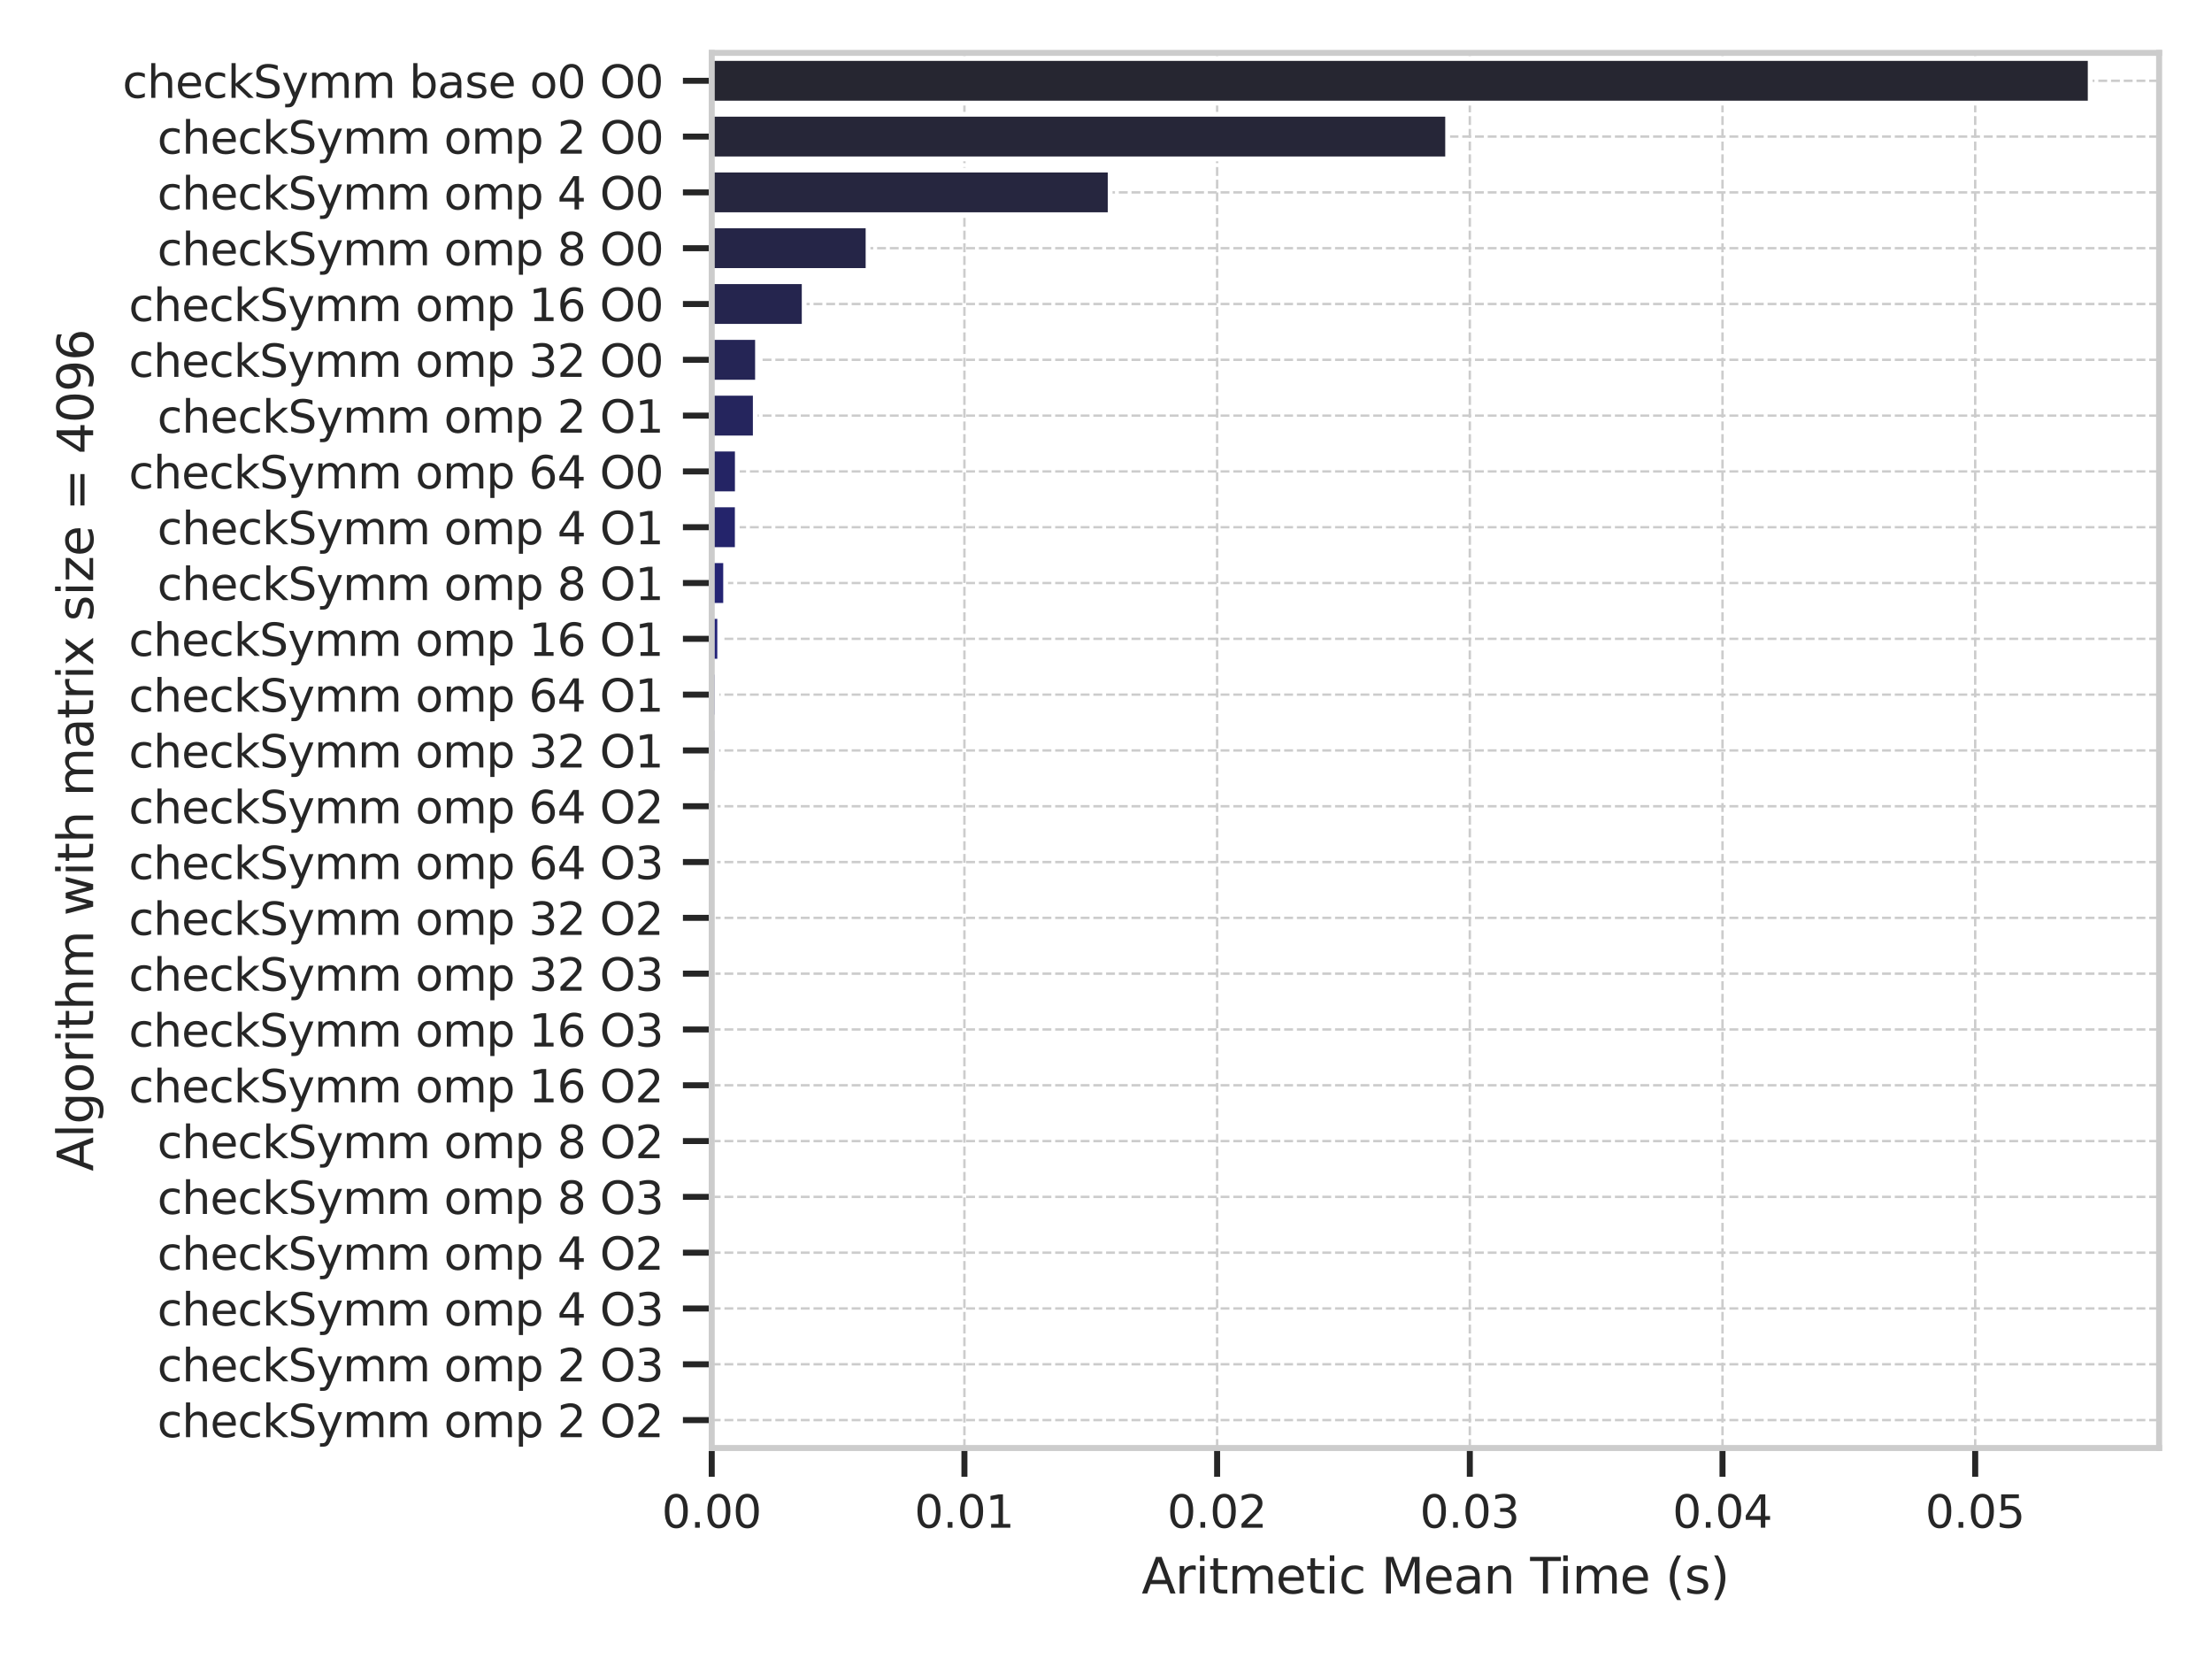 <?xml version="1.0" encoding="utf-8" standalone="no"?>
<!DOCTYPE svg PUBLIC "-//W3C//DTD SVG 1.1//EN"
  "http://www.w3.org/Graphics/SVG/1.1/DTD/svg11.dtd">
<svg xmlns:xlink="http://www.w3.org/1999/xlink" width="460.8pt" height="345.6pt" viewBox="0 0 460.8 345.6" xmlns="http://www.w3.org/2000/svg" version="1.1">
 <defs>
  <style type="text/css">*{stroke-linejoin: round; stroke-linecap: butt}</style>
 </defs>
 <g id="figure_1">
  <g id="patch_1">
   <path d="M 0 345.6 
L 460.8 345.6 
L 460.8 0 
L 0 0 
z
" style="fill: #ffffff"/>
  </g>
  <g id="axes_1">
   <g id="patch_2">
    <path d="M 148.266 301.644 
L 449.784 301.644 
L 449.784 11.016 
L 148.266 11.016 
z
" style="fill: #ffffff"/>
   </g>
   <g id="matplotlib.axis_1">
    <g id="xtick_1">
     <g id="line2d_1">
      <path d="M 148.266 301.644 
L 148.266 11.016 
" clip-path="url(#pf5f1f79fa4)" style="fill: none; stroke-dasharray: 1.85,0.8; stroke-dashoffset: 0; stroke: #cccccc; stroke-width: 0.5"/>
     </g>
     <g id="line2d_2">
      <defs>
       <path id="mebcfe07f34" d="M 0 0 
L 0 6 
" style="stroke: #262626; stroke-width: 1.25"/>
      </defs>
      <g>
       <use xlink:href="#mebcfe07f34" x="148.266" y="301.644" style="fill: #262626; stroke: #262626; stroke-width: 1.25"/>
      </g>
     </g>
     <g id="text_1">
      <!-- 0.00 -->
      <g style="fill: #262626" transform="translate(137.857 318.249) scale(0.093 -0.093)">
       <defs>
        <path id="DejaVuSans-30" d="M 2034 4250 
Q 1547 4250 1301 3770 
Q 1056 3291 1056 2328 
Q 1056 1369 1301 889 
Q 1547 409 2034 409 
Q 2525 409 2770 889 
Q 3016 1369 3016 2328 
Q 3016 3291 2770 3770 
Q 2525 4250 2034 4250 
z
M 2034 4750 
Q 2819 4750 3233 4129 
Q 3647 3509 3647 2328 
Q 3647 1150 3233 529 
Q 2819 -91 2034 -91 
Q 1250 -91 836 529 
Q 422 1150 422 2328 
Q 422 3509 836 4129 
Q 1250 4750 2034 4750 
z
" transform="scale(0.016)"/>
        <path id="DejaVuSans-2e" d="M 684 794 
L 1344 794 
L 1344 0 
L 684 0 
L 684 794 
z
" transform="scale(0.016)"/>
       </defs>
       <use xlink:href="#DejaVuSans-30"/>
       <use xlink:href="#DejaVuSans-2e" x="63.623"/>
       <use xlink:href="#DejaVuSans-30" x="95.41"/>
       <use xlink:href="#DejaVuSans-30" x="159.033"/>
      </g>
     </g>
    </g>
    <g id="xtick_2">
     <g id="line2d_3">
      <path d="M 200.907 301.644 
L 200.907 11.016 
" clip-path="url(#pf5f1f79fa4)" style="fill: none; stroke-dasharray: 1.85,0.8; stroke-dashoffset: 0; stroke: #cccccc; stroke-width: 0.5"/>
     </g>
     <g id="line2d_4">
      <g>
       <use xlink:href="#mebcfe07f34" x="200.907" y="301.644" style="fill: #262626; stroke: #262626; stroke-width: 1.25"/>
      </g>
     </g>
     <g id="text_2">
      <!-- 0.01 -->
      <g style="fill: #262626" transform="translate(190.498 318.249) scale(0.093 -0.093)">
       <defs>
        <path id="DejaVuSans-31" d="M 794 531 
L 1825 531 
L 1825 4091 
L 703 3866 
L 703 4441 
L 1819 4666 
L 2450 4666 
L 2450 531 
L 3481 531 
L 3481 0 
L 794 0 
L 794 531 
z
" transform="scale(0.016)"/>
       </defs>
       <use xlink:href="#DejaVuSans-30"/>
       <use xlink:href="#DejaVuSans-2e" x="63.623"/>
       <use xlink:href="#DejaVuSans-30" x="95.41"/>
       <use xlink:href="#DejaVuSans-31" x="159.033"/>
      </g>
     </g>
    </g>
    <g id="xtick_3">
     <g id="line2d_5">
      <path d="M 253.548 301.644 
L 253.548 11.016 
" clip-path="url(#pf5f1f79fa4)" style="fill: none; stroke-dasharray: 1.85,0.8; stroke-dashoffset: 0; stroke: #cccccc; stroke-width: 0.5"/>
     </g>
     <g id="line2d_6">
      <g>
       <use xlink:href="#mebcfe07f34" x="253.548" y="301.644" style="fill: #262626; stroke: #262626; stroke-width: 1.25"/>
      </g>
     </g>
     <g id="text_3">
      <!-- 0.02 -->
      <g style="fill: #262626" transform="translate(243.139 318.249) scale(0.093 -0.093)">
       <defs>
        <path id="DejaVuSans-32" d="M 1228 531 
L 3431 531 
L 3431 0 
L 469 0 
L 469 531 
Q 828 903 1448 1529 
Q 2069 2156 2228 2338 
Q 2531 2678 2651 2914 
Q 2772 3150 2772 3378 
Q 2772 3750 2511 3984 
Q 2250 4219 1831 4219 
Q 1534 4219 1204 4116 
Q 875 4013 500 3803 
L 500 4441 
Q 881 4594 1212 4672 
Q 1544 4750 1819 4750 
Q 2544 4750 2975 4387 
Q 3406 4025 3406 3419 
Q 3406 3131 3298 2873 
Q 3191 2616 2906 2266 
Q 2828 2175 2409 1742 
Q 1991 1309 1228 531 
z
" transform="scale(0.016)"/>
       </defs>
       <use xlink:href="#DejaVuSans-30"/>
       <use xlink:href="#DejaVuSans-2e" x="63.623"/>
       <use xlink:href="#DejaVuSans-30" x="95.41"/>
       <use xlink:href="#DejaVuSans-32" x="159.033"/>
      </g>
     </g>
    </g>
    <g id="xtick_4">
     <g id="line2d_7">
      <path d="M 306.19 301.644 
L 306.19 11.016 
" clip-path="url(#pf5f1f79fa4)" style="fill: none; stroke-dasharray: 1.85,0.8; stroke-dashoffset: 0; stroke: #cccccc; stroke-width: 0.5"/>
     </g>
     <g id="line2d_8">
      <g>
       <use xlink:href="#mebcfe07f34" x="306.19" y="301.644" style="fill: #262626; stroke: #262626; stroke-width: 1.25"/>
      </g>
     </g>
     <g id="text_4">
      <!-- 0.03 -->
      <g style="fill: #262626" transform="translate(295.781 318.249) scale(0.093 -0.093)">
       <defs>
        <path id="DejaVuSans-33" d="M 2597 2516 
Q 3050 2419 3304 2112 
Q 3559 1806 3559 1356 
Q 3559 666 3084 287 
Q 2609 -91 1734 -91 
Q 1441 -91 1130 -33 
Q 819 25 488 141 
L 488 750 
Q 750 597 1062 519 
Q 1375 441 1716 441 
Q 2309 441 2620 675 
Q 2931 909 2931 1356 
Q 2931 1769 2642 2001 
Q 2353 2234 1838 2234 
L 1294 2234 
L 1294 2753 
L 1863 2753 
Q 2328 2753 2575 2939 
Q 2822 3125 2822 3475 
Q 2822 3834 2567 4026 
Q 2313 4219 1838 4219 
Q 1578 4219 1281 4162 
Q 984 4106 628 3988 
L 628 4550 
Q 988 4650 1302 4700 
Q 1616 4750 1894 4750 
Q 2613 4750 3031 4423 
Q 3450 4097 3450 3541 
Q 3450 3153 3228 2886 
Q 3006 2619 2597 2516 
z
" transform="scale(0.016)"/>
       </defs>
       <use xlink:href="#DejaVuSans-30"/>
       <use xlink:href="#DejaVuSans-2e" x="63.623"/>
       <use xlink:href="#DejaVuSans-30" x="95.41"/>
       <use xlink:href="#DejaVuSans-33" x="159.033"/>
      </g>
     </g>
    </g>
    <g id="xtick_5">
     <g id="line2d_9">
      <path d="M 358.831 301.644 
L 358.831 11.016 
" clip-path="url(#pf5f1f79fa4)" style="fill: none; stroke-dasharray: 1.85,0.8; stroke-dashoffset: 0; stroke: #cccccc; stroke-width: 0.5"/>
     </g>
     <g id="line2d_10">
      <g>
       <use xlink:href="#mebcfe07f34" x="358.831" y="301.644" style="fill: #262626; stroke: #262626; stroke-width: 1.25"/>
      </g>
     </g>
     <g id="text_5">
      <!-- 0.04 -->
      <g style="fill: #262626" transform="translate(348.422 318.249) scale(0.093 -0.093)">
       <defs>
        <path id="DejaVuSans-34" d="M 2419 4116 
L 825 1625 
L 2419 1625 
L 2419 4116 
z
M 2253 4666 
L 3047 4666 
L 3047 1625 
L 3713 1625 
L 3713 1100 
L 3047 1100 
L 3047 0 
L 2419 0 
L 2419 1100 
L 313 1100 
L 313 1709 
L 2253 4666 
z
" transform="scale(0.016)"/>
       </defs>
       <use xlink:href="#DejaVuSans-30"/>
       <use xlink:href="#DejaVuSans-2e" x="63.623"/>
       <use xlink:href="#DejaVuSans-30" x="95.41"/>
       <use xlink:href="#DejaVuSans-34" x="159.033"/>
      </g>
     </g>
    </g>
    <g id="xtick_6">
     <g id="line2d_11">
      <path d="M 411.472 301.644 
L 411.472 11.016 
" clip-path="url(#pf5f1f79fa4)" style="fill: none; stroke-dasharray: 1.85,0.8; stroke-dashoffset: 0; stroke: #cccccc; stroke-width: 0.5"/>
     </g>
     <g id="line2d_12">
      <g>
       <use xlink:href="#mebcfe07f34" x="411.472" y="301.644" style="fill: #262626; stroke: #262626; stroke-width: 1.25"/>
      </g>
     </g>
     <g id="text_6">
      <!-- 0.05 -->
      <g style="fill: #262626" transform="translate(401.063 318.249) scale(0.093 -0.093)">
       <defs>
        <path id="DejaVuSans-35" d="M 691 4666 
L 3169 4666 
L 3169 4134 
L 1269 4134 
L 1269 2991 
Q 1406 3038 1543 3061 
Q 1681 3084 1819 3084 
Q 2600 3084 3056 2656 
Q 3513 2228 3513 1497 
Q 3513 744 3044 326 
Q 2575 -91 1722 -91 
Q 1428 -91 1123 -41 
Q 819 9 494 109 
L 494 744 
Q 775 591 1075 516 
Q 1375 441 1709 441 
Q 2250 441 2565 725 
Q 2881 1009 2881 1497 
Q 2881 1984 2565 2268 
Q 2250 2553 1709 2553 
Q 1456 2553 1204 2497 
Q 953 2441 691 2322 
L 691 4666 
z
" transform="scale(0.016)"/>
       </defs>
       <use xlink:href="#DejaVuSans-30"/>
       <use xlink:href="#DejaVuSans-2e" x="63.623"/>
       <use xlink:href="#DejaVuSans-30" x="95.41"/>
       <use xlink:href="#DejaVuSans-35" x="159.033"/>
      </g>
     </g>
    </g>
    <g id="text_7">
     <!-- Aritmetic Mean Time (s) -->
     <g style="fill: #262626" transform="translate(237.824 331.943) scale(0.102 -0.102)">
      <defs>
       <path id="DejaVuSans-41" d="M 2188 4044 
L 1331 1722 
L 3047 1722 
L 2188 4044 
z
M 1831 4666 
L 2547 4666 
L 4325 0 
L 3669 0 
L 3244 1197 
L 1141 1197 
L 716 0 
L 50 0 
L 1831 4666 
z
" transform="scale(0.016)"/>
       <path id="DejaVuSans-72" d="M 2631 2963 
Q 2534 3019 2420 3045 
Q 2306 3072 2169 3072 
Q 1681 3072 1420 2755 
Q 1159 2438 1159 1844 
L 1159 0 
L 581 0 
L 581 3500 
L 1159 3500 
L 1159 2956 
Q 1341 3275 1631 3429 
Q 1922 3584 2338 3584 
Q 2397 3584 2469 3576 
Q 2541 3569 2628 3553 
L 2631 2963 
z
" transform="scale(0.016)"/>
       <path id="DejaVuSans-69" d="M 603 3500 
L 1178 3500 
L 1178 0 
L 603 0 
L 603 3500 
z
M 603 4863 
L 1178 4863 
L 1178 4134 
L 603 4134 
L 603 4863 
z
" transform="scale(0.016)"/>
       <path id="DejaVuSans-74" d="M 1172 4494 
L 1172 3500 
L 2356 3500 
L 2356 3053 
L 1172 3053 
L 1172 1153 
Q 1172 725 1289 603 
Q 1406 481 1766 481 
L 2356 481 
L 2356 0 
L 1766 0 
Q 1100 0 847 248 
Q 594 497 594 1153 
L 594 3053 
L 172 3053 
L 172 3500 
L 594 3500 
L 594 4494 
L 1172 4494 
z
" transform="scale(0.016)"/>
       <path id="DejaVuSans-6d" d="M 3328 2828 
Q 3544 3216 3844 3400 
Q 4144 3584 4550 3584 
Q 5097 3584 5394 3201 
Q 5691 2819 5691 2113 
L 5691 0 
L 5113 0 
L 5113 2094 
Q 5113 2597 4934 2840 
Q 4756 3084 4391 3084 
Q 3944 3084 3684 2787 
Q 3425 2491 3425 1978 
L 3425 0 
L 2847 0 
L 2847 2094 
Q 2847 2600 2669 2842 
Q 2491 3084 2119 3084 
Q 1678 3084 1418 2786 
Q 1159 2488 1159 1978 
L 1159 0 
L 581 0 
L 581 3500 
L 1159 3500 
L 1159 2956 
Q 1356 3278 1631 3431 
Q 1906 3584 2284 3584 
Q 2666 3584 2933 3390 
Q 3200 3197 3328 2828 
z
" transform="scale(0.016)"/>
       <path id="DejaVuSans-65" d="M 3597 1894 
L 3597 1613 
L 953 1613 
Q 991 1019 1311 708 
Q 1631 397 2203 397 
Q 2534 397 2845 478 
Q 3156 559 3463 722 
L 3463 178 
Q 3153 47 2828 -22 
Q 2503 -91 2169 -91 
Q 1331 -91 842 396 
Q 353 884 353 1716 
Q 353 2575 817 3079 
Q 1281 3584 2069 3584 
Q 2775 3584 3186 3129 
Q 3597 2675 3597 1894 
z
M 3022 2063 
Q 3016 2534 2758 2815 
Q 2500 3097 2075 3097 
Q 1594 3097 1305 2825 
Q 1016 2553 972 2059 
L 3022 2063 
z
" transform="scale(0.016)"/>
       <path id="DejaVuSans-63" d="M 3122 3366 
L 3122 2828 
Q 2878 2963 2633 3030 
Q 2388 3097 2138 3097 
Q 1578 3097 1268 2742 
Q 959 2388 959 1747 
Q 959 1106 1268 751 
Q 1578 397 2138 397 
Q 2388 397 2633 464 
Q 2878 531 3122 666 
L 3122 134 
Q 2881 22 2623 -34 
Q 2366 -91 2075 -91 
Q 1284 -91 818 406 
Q 353 903 353 1747 
Q 353 2603 823 3093 
Q 1294 3584 2113 3584 
Q 2378 3584 2631 3529 
Q 2884 3475 3122 3366 
z
" transform="scale(0.016)"/>
       <path id="DejaVuSans-20" transform="scale(0.016)"/>
       <path id="DejaVuSans-4d" d="M 628 4666 
L 1569 4666 
L 2759 1491 
L 3956 4666 
L 4897 4666 
L 4897 0 
L 4281 0 
L 4281 4097 
L 3078 897 
L 2444 897 
L 1241 4097 
L 1241 0 
L 628 0 
L 628 4666 
z
" transform="scale(0.016)"/>
       <path id="DejaVuSans-61" d="M 2194 1759 
Q 1497 1759 1228 1600 
Q 959 1441 959 1056 
Q 959 750 1161 570 
Q 1363 391 1709 391 
Q 2188 391 2477 730 
Q 2766 1069 2766 1631 
L 2766 1759 
L 2194 1759 
z
M 3341 1997 
L 3341 0 
L 2766 0 
L 2766 531 
Q 2569 213 2275 61 
Q 1981 -91 1556 -91 
Q 1019 -91 701 211 
Q 384 513 384 1019 
Q 384 1609 779 1909 
Q 1175 2209 1959 2209 
L 2766 2209 
L 2766 2266 
Q 2766 2663 2505 2880 
Q 2244 3097 1772 3097 
Q 1472 3097 1187 3025 
Q 903 2953 641 2809 
L 641 3341 
Q 956 3463 1253 3523 
Q 1550 3584 1831 3584 
Q 2591 3584 2966 3190 
Q 3341 2797 3341 1997 
z
" transform="scale(0.016)"/>
       <path id="DejaVuSans-6e" d="M 3513 2113 
L 3513 0 
L 2938 0 
L 2938 2094 
Q 2938 2591 2744 2837 
Q 2550 3084 2163 3084 
Q 1697 3084 1428 2787 
Q 1159 2491 1159 1978 
L 1159 0 
L 581 0 
L 581 3500 
L 1159 3500 
L 1159 2956 
Q 1366 3272 1645 3428 
Q 1925 3584 2291 3584 
Q 2894 3584 3203 3211 
Q 3513 2838 3513 2113 
z
" transform="scale(0.016)"/>
       <path id="DejaVuSans-54" d="M -19 4666 
L 3928 4666 
L 3928 4134 
L 2272 4134 
L 2272 0 
L 1638 0 
L 1638 4134 
L -19 4134 
L -19 4666 
z
" transform="scale(0.016)"/>
       <path id="DejaVuSans-28" d="M 1984 4856 
Q 1566 4138 1362 3434 
Q 1159 2731 1159 2009 
Q 1159 1288 1364 580 
Q 1569 -128 1984 -844 
L 1484 -844 
Q 1016 -109 783 600 
Q 550 1309 550 2009 
Q 550 2706 781 3412 
Q 1013 4119 1484 4856 
L 1984 4856 
z
" transform="scale(0.016)"/>
       <path id="DejaVuSans-73" d="M 2834 3397 
L 2834 2853 
Q 2591 2978 2328 3040 
Q 2066 3103 1784 3103 
Q 1356 3103 1142 2972 
Q 928 2841 928 2578 
Q 928 2378 1081 2264 
Q 1234 2150 1697 2047 
L 1894 2003 
Q 2506 1872 2764 1633 
Q 3022 1394 3022 966 
Q 3022 478 2636 193 
Q 2250 -91 1575 -91 
Q 1294 -91 989 -36 
Q 684 19 347 128 
L 347 722 
Q 666 556 975 473 
Q 1284 391 1588 391 
Q 1994 391 2212 530 
Q 2431 669 2431 922 
Q 2431 1156 2273 1281 
Q 2116 1406 1581 1522 
L 1381 1569 
Q 847 1681 609 1914 
Q 372 2147 372 2553 
Q 372 3047 722 3315 
Q 1072 3584 1716 3584 
Q 2034 3584 2315 3537 
Q 2597 3491 2834 3397 
z
" transform="scale(0.016)"/>
       <path id="DejaVuSans-29" d="M 513 4856 
L 1013 4856 
Q 1481 4119 1714 3412 
Q 1947 2706 1947 2009 
Q 1947 1309 1714 600 
Q 1481 -109 1013 -844 
L 513 -844 
Q 928 -128 1133 580 
Q 1338 1288 1338 2009 
Q 1338 2731 1133 3434 
Q 928 4138 513 4856 
z
" transform="scale(0.016)"/>
      </defs>
      <use xlink:href="#DejaVuSans-41"/>
      <use xlink:href="#DejaVuSans-72" x="68.408"/>
      <use xlink:href="#DejaVuSans-69" x="109.521"/>
      <use xlink:href="#DejaVuSans-74" x="137.305"/>
      <use xlink:href="#DejaVuSans-6d" x="176.514"/>
      <use xlink:href="#DejaVuSans-65" x="273.926"/>
      <use xlink:href="#DejaVuSans-74" x="335.449"/>
      <use xlink:href="#DejaVuSans-69" x="374.658"/>
      <use xlink:href="#DejaVuSans-63" x="402.441"/>
      <use xlink:href="#DejaVuSans-20" x="457.422"/>
      <use xlink:href="#DejaVuSans-4d" x="489.209"/>
      <use xlink:href="#DejaVuSans-65" x="575.488"/>
      <use xlink:href="#DejaVuSans-61" x="637.012"/>
      <use xlink:href="#DejaVuSans-6e" x="698.291"/>
      <use xlink:href="#DejaVuSans-20" x="761.67"/>
      <use xlink:href="#DejaVuSans-54" x="793.457"/>
      <use xlink:href="#DejaVuSans-69" x="851.416"/>
      <use xlink:href="#DejaVuSans-6d" x="879.199"/>
      <use xlink:href="#DejaVuSans-65" x="976.611"/>
      <use xlink:href="#DejaVuSans-20" x="1038.135"/>
      <use xlink:href="#DejaVuSans-28" x="1069.922"/>
      <use xlink:href="#DejaVuSans-73" x="1108.936"/>
      <use xlink:href="#DejaVuSans-29" x="1161.035"/>
     </g>
    </g>
   </g>
   <g id="matplotlib.axis_2">
    <g id="ytick_1">
     <g id="line2d_13">
      <path d="M 148.266 16.829 
L 449.784 16.829 
" clip-path="url(#pf5f1f79fa4)" style="fill: none; stroke-dasharray: 1.85,0.8; stroke-dashoffset: 0; stroke: #cccccc; stroke-width: 0.5"/>
     </g>
     <g id="line2d_14">
      <defs>
       <path id="m59ba8a4cf5" d="M 0 0 
L -6 0 
" style="stroke: #262626; stroke-width: 1.25"/>
      </defs>
      <g>
       <use xlink:href="#m59ba8a4cf5" x="148.266" y="16.829" style="fill: #262626; stroke: #262626; stroke-width: 1.25"/>
      </g>
     </g>
     <g id="text_8">
      <!-- checkSymm base o0 O0 -->
      <g style="fill: #262626" transform="translate(25.523 20.381) scale(0.093 -0.093)">
       <defs>
        <path id="DejaVuSans-68" d="M 3513 2113 
L 3513 0 
L 2938 0 
L 2938 2094 
Q 2938 2591 2744 2837 
Q 2550 3084 2163 3084 
Q 1697 3084 1428 2787 
Q 1159 2491 1159 1978 
L 1159 0 
L 581 0 
L 581 4863 
L 1159 4863 
L 1159 2956 
Q 1366 3272 1645 3428 
Q 1925 3584 2291 3584 
Q 2894 3584 3203 3211 
Q 3513 2838 3513 2113 
z
" transform="scale(0.016)"/>
        <path id="DejaVuSans-6b" d="M 581 4863 
L 1159 4863 
L 1159 1991 
L 2875 3500 
L 3609 3500 
L 1753 1863 
L 3688 0 
L 2938 0 
L 1159 1709 
L 1159 0 
L 581 0 
L 581 4863 
z
" transform="scale(0.016)"/>
        <path id="DejaVuSans-53" d="M 3425 4513 
L 3425 3897 
Q 3066 4069 2747 4153 
Q 2428 4238 2131 4238 
Q 1616 4238 1336 4038 
Q 1056 3838 1056 3469 
Q 1056 3159 1242 3001 
Q 1428 2844 1947 2747 
L 2328 2669 
Q 3034 2534 3370 2195 
Q 3706 1856 3706 1288 
Q 3706 609 3251 259 
Q 2797 -91 1919 -91 
Q 1588 -91 1214 -16 
Q 841 59 441 206 
L 441 856 
Q 825 641 1194 531 
Q 1563 422 1919 422 
Q 2459 422 2753 634 
Q 3047 847 3047 1241 
Q 3047 1584 2836 1778 
Q 2625 1972 2144 2069 
L 1759 2144 
Q 1053 2284 737 2584 
Q 422 2884 422 3419 
Q 422 4038 858 4394 
Q 1294 4750 2059 4750 
Q 2388 4750 2728 4690 
Q 3069 4631 3425 4513 
z
" transform="scale(0.016)"/>
        <path id="DejaVuSans-79" d="M 2059 -325 
Q 1816 -950 1584 -1140 
Q 1353 -1331 966 -1331 
L 506 -1331 
L 506 -850 
L 844 -850 
Q 1081 -850 1212 -737 
Q 1344 -625 1503 -206 
L 1606 56 
L 191 3500 
L 800 3500 
L 1894 763 
L 2988 3500 
L 3597 3500 
L 2059 -325 
z
" transform="scale(0.016)"/>
        <path id="DejaVuSans-62" d="M 3116 1747 
Q 3116 2381 2855 2742 
Q 2594 3103 2138 3103 
Q 1681 3103 1420 2742 
Q 1159 2381 1159 1747 
Q 1159 1113 1420 752 
Q 1681 391 2138 391 
Q 2594 391 2855 752 
Q 3116 1113 3116 1747 
z
M 1159 2969 
Q 1341 3281 1617 3432 
Q 1894 3584 2278 3584 
Q 2916 3584 3314 3078 
Q 3713 2572 3713 1747 
Q 3713 922 3314 415 
Q 2916 -91 2278 -91 
Q 1894 -91 1617 61 
Q 1341 213 1159 525 
L 1159 0 
L 581 0 
L 581 4863 
L 1159 4863 
L 1159 2969 
z
" transform="scale(0.016)"/>
        <path id="DejaVuSans-6f" d="M 1959 3097 
Q 1497 3097 1228 2736 
Q 959 2375 959 1747 
Q 959 1119 1226 758 
Q 1494 397 1959 397 
Q 2419 397 2687 759 
Q 2956 1122 2956 1747 
Q 2956 2369 2687 2733 
Q 2419 3097 1959 3097 
z
M 1959 3584 
Q 2709 3584 3137 3096 
Q 3566 2609 3566 1747 
Q 3566 888 3137 398 
Q 2709 -91 1959 -91 
Q 1206 -91 779 398 
Q 353 888 353 1747 
Q 353 2609 779 3096 
Q 1206 3584 1959 3584 
z
" transform="scale(0.016)"/>
        <path id="DejaVuSans-4f" d="M 2522 4238 
Q 1834 4238 1429 3725 
Q 1025 3213 1025 2328 
Q 1025 1447 1429 934 
Q 1834 422 2522 422 
Q 3209 422 3611 934 
Q 4013 1447 4013 2328 
Q 4013 3213 3611 3725 
Q 3209 4238 2522 4238 
z
M 2522 4750 
Q 3503 4750 4090 4092 
Q 4678 3434 4678 2328 
Q 4678 1225 4090 567 
Q 3503 -91 2522 -91 
Q 1538 -91 948 565 
Q 359 1222 359 2328 
Q 359 3434 948 4092 
Q 1538 4750 2522 4750 
z
" transform="scale(0.016)"/>
       </defs>
       <use xlink:href="#DejaVuSans-63"/>
       <use xlink:href="#DejaVuSans-68" x="54.98"/>
       <use xlink:href="#DejaVuSans-65" x="118.359"/>
       <use xlink:href="#DejaVuSans-63" x="179.883"/>
       <use xlink:href="#DejaVuSans-6b" x="234.863"/>
       <use xlink:href="#DejaVuSans-53" x="292.773"/>
       <use xlink:href="#DejaVuSans-79" x="356.25"/>
       <use xlink:href="#DejaVuSans-6d" x="415.43"/>
       <use xlink:href="#DejaVuSans-6d" x="512.842"/>
       <use xlink:href="#DejaVuSans-20" x="610.254"/>
       <use xlink:href="#DejaVuSans-62" x="642.041"/>
       <use xlink:href="#DejaVuSans-61" x="705.518"/>
       <use xlink:href="#DejaVuSans-73" x="766.797"/>
       <use xlink:href="#DejaVuSans-65" x="818.896"/>
       <use xlink:href="#DejaVuSans-20" x="880.42"/>
       <use xlink:href="#DejaVuSans-6f" x="912.207"/>
       <use xlink:href="#DejaVuSans-30" x="973.389"/>
       <use xlink:href="#DejaVuSans-20" x="1037.012"/>
       <use xlink:href="#DejaVuSans-4f" x="1068.799"/>
       <use xlink:href="#DejaVuSans-30" x="1147.51"/>
      </g>
     </g>
    </g>
    <g id="ytick_2">
     <g id="line2d_15">
      <path d="M 148.266 28.454 
L 449.784 28.454 
" clip-path="url(#pf5f1f79fa4)" style="fill: none; stroke-dasharray: 1.85,0.8; stroke-dashoffset: 0; stroke: #cccccc; stroke-width: 0.5"/>
     </g>
     <g id="line2d_16">
      <g>
       <use xlink:href="#m59ba8a4cf5" x="148.266" y="28.454" style="fill: #262626; stroke: #262626; stroke-width: 1.25"/>
      </g>
     </g>
     <g id="text_9">
      <!-- checkSymm omp 2 O0 -->
      <g style="fill: #262626" transform="translate(32.769 32.006) scale(0.093 -0.093)">
       <defs>
        <path id="DejaVuSans-70" d="M 1159 525 
L 1159 -1331 
L 581 -1331 
L 581 3500 
L 1159 3500 
L 1159 2969 
Q 1341 3281 1617 3432 
Q 1894 3584 2278 3584 
Q 2916 3584 3314 3078 
Q 3713 2572 3713 1747 
Q 3713 922 3314 415 
Q 2916 -91 2278 -91 
Q 1894 -91 1617 61 
Q 1341 213 1159 525 
z
M 3116 1747 
Q 3116 2381 2855 2742 
Q 2594 3103 2138 3103 
Q 1681 3103 1420 2742 
Q 1159 2381 1159 1747 
Q 1159 1113 1420 752 
Q 1681 391 2138 391 
Q 2594 391 2855 752 
Q 3116 1113 3116 1747 
z
" transform="scale(0.016)"/>
       </defs>
       <use xlink:href="#DejaVuSans-63"/>
       <use xlink:href="#DejaVuSans-68" x="54.98"/>
       <use xlink:href="#DejaVuSans-65" x="118.359"/>
       <use xlink:href="#DejaVuSans-63" x="179.883"/>
       <use xlink:href="#DejaVuSans-6b" x="234.863"/>
       <use xlink:href="#DejaVuSans-53" x="292.773"/>
       <use xlink:href="#DejaVuSans-79" x="356.25"/>
       <use xlink:href="#DejaVuSans-6d" x="415.43"/>
       <use xlink:href="#DejaVuSans-6d" x="512.842"/>
       <use xlink:href="#DejaVuSans-20" x="610.254"/>
       <use xlink:href="#DejaVuSans-6f" x="642.041"/>
       <use xlink:href="#DejaVuSans-6d" x="703.223"/>
       <use xlink:href="#DejaVuSans-70" x="800.635"/>
       <use xlink:href="#DejaVuSans-20" x="864.111"/>
       <use xlink:href="#DejaVuSans-32" x="895.898"/>
       <use xlink:href="#DejaVuSans-20" x="959.521"/>
       <use xlink:href="#DejaVuSans-4f" x="991.309"/>
       <use xlink:href="#DejaVuSans-30" x="1070.02"/>
      </g>
     </g>
    </g>
    <g id="ytick_3">
     <g id="line2d_17">
      <path d="M 148.266 40.079 
L 449.784 40.079 
" clip-path="url(#pf5f1f79fa4)" style="fill: none; stroke-dasharray: 1.85,0.8; stroke-dashoffset: 0; stroke: #cccccc; stroke-width: 0.5"/>
     </g>
     <g id="line2d_18">
      <g>
       <use xlink:href="#m59ba8a4cf5" x="148.266" y="40.079" style="fill: #262626; stroke: #262626; stroke-width: 1.25"/>
      </g>
     </g>
     <g id="text_10">
      <!-- checkSymm omp 4 O0 -->
      <g style="fill: #262626" transform="translate(32.769 43.631) scale(0.093 -0.093)">
       <use xlink:href="#DejaVuSans-63"/>
       <use xlink:href="#DejaVuSans-68" x="54.98"/>
       <use xlink:href="#DejaVuSans-65" x="118.359"/>
       <use xlink:href="#DejaVuSans-63" x="179.883"/>
       <use xlink:href="#DejaVuSans-6b" x="234.863"/>
       <use xlink:href="#DejaVuSans-53" x="292.773"/>
       <use xlink:href="#DejaVuSans-79" x="356.25"/>
       <use xlink:href="#DejaVuSans-6d" x="415.43"/>
       <use xlink:href="#DejaVuSans-6d" x="512.842"/>
       <use xlink:href="#DejaVuSans-20" x="610.254"/>
       <use xlink:href="#DejaVuSans-6f" x="642.041"/>
       <use xlink:href="#DejaVuSans-6d" x="703.223"/>
       <use xlink:href="#DejaVuSans-70" x="800.635"/>
       <use xlink:href="#DejaVuSans-20" x="864.111"/>
       <use xlink:href="#DejaVuSans-34" x="895.898"/>
       <use xlink:href="#DejaVuSans-20" x="959.521"/>
       <use xlink:href="#DejaVuSans-4f" x="991.309"/>
       <use xlink:href="#DejaVuSans-30" x="1070.02"/>
      </g>
     </g>
    </g>
    <g id="ytick_4">
     <g id="line2d_19">
      <path d="M 148.266 51.704 
L 449.784 51.704 
" clip-path="url(#pf5f1f79fa4)" style="fill: none; stroke-dasharray: 1.85,0.8; stroke-dashoffset: 0; stroke: #cccccc; stroke-width: 0.5"/>
     </g>
     <g id="line2d_20">
      <g>
       <use xlink:href="#m59ba8a4cf5" x="148.266" y="51.704" style="fill: #262626; stroke: #262626; stroke-width: 1.25"/>
      </g>
     </g>
     <g id="text_11">
      <!-- checkSymm omp 8 O0 -->
      <g style="fill: #262626" transform="translate(32.769 55.256) scale(0.093 -0.093)">
       <defs>
        <path id="DejaVuSans-38" d="M 2034 2216 
Q 1584 2216 1326 1975 
Q 1069 1734 1069 1313 
Q 1069 891 1326 650 
Q 1584 409 2034 409 
Q 2484 409 2743 651 
Q 3003 894 3003 1313 
Q 3003 1734 2745 1975 
Q 2488 2216 2034 2216 
z
M 1403 2484 
Q 997 2584 770 2862 
Q 544 3141 544 3541 
Q 544 4100 942 4425 
Q 1341 4750 2034 4750 
Q 2731 4750 3128 4425 
Q 3525 4100 3525 3541 
Q 3525 3141 3298 2862 
Q 3072 2584 2669 2484 
Q 3125 2378 3379 2068 
Q 3634 1759 3634 1313 
Q 3634 634 3220 271 
Q 2806 -91 2034 -91 
Q 1263 -91 848 271 
Q 434 634 434 1313 
Q 434 1759 690 2068 
Q 947 2378 1403 2484 
z
M 1172 3481 
Q 1172 3119 1398 2916 
Q 1625 2713 2034 2713 
Q 2441 2713 2670 2916 
Q 2900 3119 2900 3481 
Q 2900 3844 2670 4047 
Q 2441 4250 2034 4250 
Q 1625 4250 1398 4047 
Q 1172 3844 1172 3481 
z
" transform="scale(0.016)"/>
       </defs>
       <use xlink:href="#DejaVuSans-63"/>
       <use xlink:href="#DejaVuSans-68" x="54.98"/>
       <use xlink:href="#DejaVuSans-65" x="118.359"/>
       <use xlink:href="#DejaVuSans-63" x="179.883"/>
       <use xlink:href="#DejaVuSans-6b" x="234.863"/>
       <use xlink:href="#DejaVuSans-53" x="292.773"/>
       <use xlink:href="#DejaVuSans-79" x="356.25"/>
       <use xlink:href="#DejaVuSans-6d" x="415.43"/>
       <use xlink:href="#DejaVuSans-6d" x="512.842"/>
       <use xlink:href="#DejaVuSans-20" x="610.254"/>
       <use xlink:href="#DejaVuSans-6f" x="642.041"/>
       <use xlink:href="#DejaVuSans-6d" x="703.223"/>
       <use xlink:href="#DejaVuSans-70" x="800.635"/>
       <use xlink:href="#DejaVuSans-20" x="864.111"/>
       <use xlink:href="#DejaVuSans-38" x="895.898"/>
       <use xlink:href="#DejaVuSans-20" x="959.521"/>
       <use xlink:href="#DejaVuSans-4f" x="991.309"/>
       <use xlink:href="#DejaVuSans-30" x="1070.02"/>
      </g>
     </g>
    </g>
    <g id="ytick_5">
     <g id="line2d_21">
      <path d="M 148.266 63.329 
L 449.784 63.329 
" clip-path="url(#pf5f1f79fa4)" style="fill: none; stroke-dasharray: 1.85,0.8; stroke-dashoffset: 0; stroke: #cccccc; stroke-width: 0.5"/>
     </g>
     <g id="line2d_22">
      <g>
       <use xlink:href="#m59ba8a4cf5" x="148.266" y="63.329" style="fill: #262626; stroke: #262626; stroke-width: 1.25"/>
      </g>
     </g>
     <g id="text_12">
      <!-- checkSymm omp 16 O0 -->
      <g style="fill: #262626" transform="translate(26.82 66.881) scale(0.093 -0.093)">
       <defs>
        <path id="DejaVuSans-36" d="M 2113 2584 
Q 1688 2584 1439 2293 
Q 1191 2003 1191 1497 
Q 1191 994 1439 701 
Q 1688 409 2113 409 
Q 2538 409 2786 701 
Q 3034 994 3034 1497 
Q 3034 2003 2786 2293 
Q 2538 2584 2113 2584 
z
M 3366 4563 
L 3366 3988 
Q 3128 4100 2886 4159 
Q 2644 4219 2406 4219 
Q 1781 4219 1451 3797 
Q 1122 3375 1075 2522 
Q 1259 2794 1537 2939 
Q 1816 3084 2150 3084 
Q 2853 3084 3261 2657 
Q 3669 2231 3669 1497 
Q 3669 778 3244 343 
Q 2819 -91 2113 -91 
Q 1303 -91 875 529 
Q 447 1150 447 2328 
Q 447 3434 972 4092 
Q 1497 4750 2381 4750 
Q 2619 4750 2861 4703 
Q 3103 4656 3366 4563 
z
" transform="scale(0.016)"/>
       </defs>
       <use xlink:href="#DejaVuSans-63"/>
       <use xlink:href="#DejaVuSans-68" x="54.98"/>
       <use xlink:href="#DejaVuSans-65" x="118.359"/>
       <use xlink:href="#DejaVuSans-63" x="179.883"/>
       <use xlink:href="#DejaVuSans-6b" x="234.863"/>
       <use xlink:href="#DejaVuSans-53" x="292.773"/>
       <use xlink:href="#DejaVuSans-79" x="356.25"/>
       <use xlink:href="#DejaVuSans-6d" x="415.43"/>
       <use xlink:href="#DejaVuSans-6d" x="512.842"/>
       <use xlink:href="#DejaVuSans-20" x="610.254"/>
       <use xlink:href="#DejaVuSans-6f" x="642.041"/>
       <use xlink:href="#DejaVuSans-6d" x="703.223"/>
       <use xlink:href="#DejaVuSans-70" x="800.635"/>
       <use xlink:href="#DejaVuSans-20" x="864.111"/>
       <use xlink:href="#DejaVuSans-31" x="895.898"/>
       <use xlink:href="#DejaVuSans-36" x="959.521"/>
       <use xlink:href="#DejaVuSans-20" x="1023.145"/>
       <use xlink:href="#DejaVuSans-4f" x="1054.932"/>
       <use xlink:href="#DejaVuSans-30" x="1133.643"/>
      </g>
     </g>
    </g>
    <g id="ytick_6">
     <g id="line2d_23">
      <path d="M 148.266 74.954 
L 449.784 74.954 
" clip-path="url(#pf5f1f79fa4)" style="fill: none; stroke-dasharray: 1.85,0.8; stroke-dashoffset: 0; stroke: #cccccc; stroke-width: 0.5"/>
     </g>
     <g id="line2d_24">
      <g>
       <use xlink:href="#m59ba8a4cf5" x="148.266" y="74.954" style="fill: #262626; stroke: #262626; stroke-width: 1.25"/>
      </g>
     </g>
     <g id="text_13">
      <!-- checkSymm omp 32 O0 -->
      <g style="fill: #262626" transform="translate(26.82 78.506) scale(0.093 -0.093)">
       <use xlink:href="#DejaVuSans-63"/>
       <use xlink:href="#DejaVuSans-68" x="54.98"/>
       <use xlink:href="#DejaVuSans-65" x="118.359"/>
       <use xlink:href="#DejaVuSans-63" x="179.883"/>
       <use xlink:href="#DejaVuSans-6b" x="234.863"/>
       <use xlink:href="#DejaVuSans-53" x="292.773"/>
       <use xlink:href="#DejaVuSans-79" x="356.25"/>
       <use xlink:href="#DejaVuSans-6d" x="415.43"/>
       <use xlink:href="#DejaVuSans-6d" x="512.842"/>
       <use xlink:href="#DejaVuSans-20" x="610.254"/>
       <use xlink:href="#DejaVuSans-6f" x="642.041"/>
       <use xlink:href="#DejaVuSans-6d" x="703.223"/>
       <use xlink:href="#DejaVuSans-70" x="800.635"/>
       <use xlink:href="#DejaVuSans-20" x="864.111"/>
       <use xlink:href="#DejaVuSans-33" x="895.898"/>
       <use xlink:href="#DejaVuSans-32" x="959.521"/>
       <use xlink:href="#DejaVuSans-20" x="1023.145"/>
       <use xlink:href="#DejaVuSans-4f" x="1054.932"/>
       <use xlink:href="#DejaVuSans-30" x="1133.643"/>
      </g>
     </g>
    </g>
    <g id="ytick_7">
     <g id="line2d_25">
      <path d="M 148.266 86.579 
L 449.784 86.579 
" clip-path="url(#pf5f1f79fa4)" style="fill: none; stroke-dasharray: 1.85,0.8; stroke-dashoffset: 0; stroke: #cccccc; stroke-width: 0.5"/>
     </g>
     <g id="line2d_26">
      <g>
       <use xlink:href="#m59ba8a4cf5" x="148.266" y="86.579" style="fill: #262626; stroke: #262626; stroke-width: 1.25"/>
      </g>
     </g>
     <g id="text_14">
      <!-- checkSymm omp 2 O1 -->
      <g style="fill: #262626" transform="translate(32.769 90.132) scale(0.093 -0.093)">
       <use xlink:href="#DejaVuSans-63"/>
       <use xlink:href="#DejaVuSans-68" x="54.98"/>
       <use xlink:href="#DejaVuSans-65" x="118.359"/>
       <use xlink:href="#DejaVuSans-63" x="179.883"/>
       <use xlink:href="#DejaVuSans-6b" x="234.863"/>
       <use xlink:href="#DejaVuSans-53" x="292.773"/>
       <use xlink:href="#DejaVuSans-79" x="356.25"/>
       <use xlink:href="#DejaVuSans-6d" x="415.43"/>
       <use xlink:href="#DejaVuSans-6d" x="512.842"/>
       <use xlink:href="#DejaVuSans-20" x="610.254"/>
       <use xlink:href="#DejaVuSans-6f" x="642.041"/>
       <use xlink:href="#DejaVuSans-6d" x="703.223"/>
       <use xlink:href="#DejaVuSans-70" x="800.635"/>
       <use xlink:href="#DejaVuSans-20" x="864.111"/>
       <use xlink:href="#DejaVuSans-32" x="895.898"/>
       <use xlink:href="#DejaVuSans-20" x="959.521"/>
       <use xlink:href="#DejaVuSans-4f" x="991.309"/>
       <use xlink:href="#DejaVuSans-31" x="1070.02"/>
      </g>
     </g>
    </g>
    <g id="ytick_8">
     <g id="line2d_27">
      <path d="M 148.266 98.204 
L 449.784 98.204 
" clip-path="url(#pf5f1f79fa4)" style="fill: none; stroke-dasharray: 1.85,0.8; stroke-dashoffset: 0; stroke: #cccccc; stroke-width: 0.5"/>
     </g>
     <g id="line2d_28">
      <g>
       <use xlink:href="#m59ba8a4cf5" x="148.266" y="98.204" style="fill: #262626; stroke: #262626; stroke-width: 1.25"/>
      </g>
     </g>
     <g id="text_15">
      <!-- checkSymm omp 64 O0 -->
      <g style="fill: #262626" transform="translate(26.82 101.757) scale(0.093 -0.093)">
       <use xlink:href="#DejaVuSans-63"/>
       <use xlink:href="#DejaVuSans-68" x="54.98"/>
       <use xlink:href="#DejaVuSans-65" x="118.359"/>
       <use xlink:href="#DejaVuSans-63" x="179.883"/>
       <use xlink:href="#DejaVuSans-6b" x="234.863"/>
       <use xlink:href="#DejaVuSans-53" x="292.773"/>
       <use xlink:href="#DejaVuSans-79" x="356.25"/>
       <use xlink:href="#DejaVuSans-6d" x="415.43"/>
       <use xlink:href="#DejaVuSans-6d" x="512.842"/>
       <use xlink:href="#DejaVuSans-20" x="610.254"/>
       <use xlink:href="#DejaVuSans-6f" x="642.041"/>
       <use xlink:href="#DejaVuSans-6d" x="703.223"/>
       <use xlink:href="#DejaVuSans-70" x="800.635"/>
       <use xlink:href="#DejaVuSans-20" x="864.111"/>
       <use xlink:href="#DejaVuSans-36" x="895.898"/>
       <use xlink:href="#DejaVuSans-34" x="959.521"/>
       <use xlink:href="#DejaVuSans-20" x="1023.145"/>
       <use xlink:href="#DejaVuSans-4f" x="1054.932"/>
       <use xlink:href="#DejaVuSans-30" x="1133.643"/>
      </g>
     </g>
    </g>
    <g id="ytick_9">
     <g id="line2d_29">
      <path d="M 148.266 109.83 
L 449.784 109.83 
" clip-path="url(#pf5f1f79fa4)" style="fill: none; stroke-dasharray: 1.85,0.8; stroke-dashoffset: 0; stroke: #cccccc; stroke-width: 0.5"/>
     </g>
     <g id="line2d_30">
      <g>
       <use xlink:href="#m59ba8a4cf5" x="148.266" y="109.83" style="fill: #262626; stroke: #262626; stroke-width: 1.25"/>
      </g>
     </g>
     <g id="text_16">
      <!-- checkSymm omp 4 O1 -->
      <g style="fill: #262626" transform="translate(32.769 113.382) scale(0.093 -0.093)">
       <use xlink:href="#DejaVuSans-63"/>
       <use xlink:href="#DejaVuSans-68" x="54.98"/>
       <use xlink:href="#DejaVuSans-65" x="118.359"/>
       <use xlink:href="#DejaVuSans-63" x="179.883"/>
       <use xlink:href="#DejaVuSans-6b" x="234.863"/>
       <use xlink:href="#DejaVuSans-53" x="292.773"/>
       <use xlink:href="#DejaVuSans-79" x="356.25"/>
       <use xlink:href="#DejaVuSans-6d" x="415.43"/>
       <use xlink:href="#DejaVuSans-6d" x="512.842"/>
       <use xlink:href="#DejaVuSans-20" x="610.254"/>
       <use xlink:href="#DejaVuSans-6f" x="642.041"/>
       <use xlink:href="#DejaVuSans-6d" x="703.223"/>
       <use xlink:href="#DejaVuSans-70" x="800.635"/>
       <use xlink:href="#DejaVuSans-20" x="864.111"/>
       <use xlink:href="#DejaVuSans-34" x="895.898"/>
       <use xlink:href="#DejaVuSans-20" x="959.521"/>
       <use xlink:href="#DejaVuSans-4f" x="991.309"/>
       <use xlink:href="#DejaVuSans-31" x="1070.02"/>
      </g>
     </g>
    </g>
    <g id="ytick_10">
     <g id="line2d_31">
      <path d="M 148.266 121.455 
L 449.784 121.455 
" clip-path="url(#pf5f1f79fa4)" style="fill: none; stroke-dasharray: 1.85,0.8; stroke-dashoffset: 0; stroke: #cccccc; stroke-width: 0.5"/>
     </g>
     <g id="line2d_32">
      <g>
       <use xlink:href="#m59ba8a4cf5" x="148.266" y="121.455" style="fill: #262626; stroke: #262626; stroke-width: 1.25"/>
      </g>
     </g>
     <g id="text_17">
      <!-- checkSymm omp 8 O1 -->
      <g style="fill: #262626" transform="translate(32.769 125.007) scale(0.093 -0.093)">
       <use xlink:href="#DejaVuSans-63"/>
       <use xlink:href="#DejaVuSans-68" x="54.98"/>
       <use xlink:href="#DejaVuSans-65" x="118.359"/>
       <use xlink:href="#DejaVuSans-63" x="179.883"/>
       <use xlink:href="#DejaVuSans-6b" x="234.863"/>
       <use xlink:href="#DejaVuSans-53" x="292.773"/>
       <use xlink:href="#DejaVuSans-79" x="356.25"/>
       <use xlink:href="#DejaVuSans-6d" x="415.43"/>
       <use xlink:href="#DejaVuSans-6d" x="512.842"/>
       <use xlink:href="#DejaVuSans-20" x="610.254"/>
       <use xlink:href="#DejaVuSans-6f" x="642.041"/>
       <use xlink:href="#DejaVuSans-6d" x="703.223"/>
       <use xlink:href="#DejaVuSans-70" x="800.635"/>
       <use xlink:href="#DejaVuSans-20" x="864.111"/>
       <use xlink:href="#DejaVuSans-38" x="895.898"/>
       <use xlink:href="#DejaVuSans-20" x="959.521"/>
       <use xlink:href="#DejaVuSans-4f" x="991.309"/>
       <use xlink:href="#DejaVuSans-31" x="1070.02"/>
      </g>
     </g>
    </g>
    <g id="ytick_11">
     <g id="line2d_33">
      <path d="M 148.266 133.08 
L 449.784 133.08 
" clip-path="url(#pf5f1f79fa4)" style="fill: none; stroke-dasharray: 1.85,0.8; stroke-dashoffset: 0; stroke: #cccccc; stroke-width: 0.5"/>
     </g>
     <g id="line2d_34">
      <g>
       <use xlink:href="#m59ba8a4cf5" x="148.266" y="133.08" style="fill: #262626; stroke: #262626; stroke-width: 1.25"/>
      </g>
     </g>
     <g id="text_18">
      <!-- checkSymm omp 16 O1 -->
      <g style="fill: #262626" transform="translate(26.82 136.632) scale(0.093 -0.093)">
       <use xlink:href="#DejaVuSans-63"/>
       <use xlink:href="#DejaVuSans-68" x="54.98"/>
       <use xlink:href="#DejaVuSans-65" x="118.359"/>
       <use xlink:href="#DejaVuSans-63" x="179.883"/>
       <use xlink:href="#DejaVuSans-6b" x="234.863"/>
       <use xlink:href="#DejaVuSans-53" x="292.773"/>
       <use xlink:href="#DejaVuSans-79" x="356.25"/>
       <use xlink:href="#DejaVuSans-6d" x="415.43"/>
       <use xlink:href="#DejaVuSans-6d" x="512.842"/>
       <use xlink:href="#DejaVuSans-20" x="610.254"/>
       <use xlink:href="#DejaVuSans-6f" x="642.041"/>
       <use xlink:href="#DejaVuSans-6d" x="703.223"/>
       <use xlink:href="#DejaVuSans-70" x="800.635"/>
       <use xlink:href="#DejaVuSans-20" x="864.111"/>
       <use xlink:href="#DejaVuSans-31" x="895.898"/>
       <use xlink:href="#DejaVuSans-36" x="959.521"/>
       <use xlink:href="#DejaVuSans-20" x="1023.145"/>
       <use xlink:href="#DejaVuSans-4f" x="1054.932"/>
       <use xlink:href="#DejaVuSans-31" x="1133.643"/>
      </g>
     </g>
    </g>
    <g id="ytick_12">
     <g id="line2d_35">
      <path d="M 148.266 144.705 
L 449.784 144.705 
" clip-path="url(#pf5f1f79fa4)" style="fill: none; stroke-dasharray: 1.85,0.8; stroke-dashoffset: 0; stroke: #cccccc; stroke-width: 0.5"/>
     </g>
     <g id="line2d_36">
      <g>
       <use xlink:href="#m59ba8a4cf5" x="148.266" y="144.705" style="fill: #262626; stroke: #262626; stroke-width: 1.25"/>
      </g>
     </g>
     <g id="text_19">
      <!-- checkSymm omp 64 O1 -->
      <g style="fill: #262626" transform="translate(26.82 148.257) scale(0.093 -0.093)">
       <use xlink:href="#DejaVuSans-63"/>
       <use xlink:href="#DejaVuSans-68" x="54.98"/>
       <use xlink:href="#DejaVuSans-65" x="118.359"/>
       <use xlink:href="#DejaVuSans-63" x="179.883"/>
       <use xlink:href="#DejaVuSans-6b" x="234.863"/>
       <use xlink:href="#DejaVuSans-53" x="292.773"/>
       <use xlink:href="#DejaVuSans-79" x="356.25"/>
       <use xlink:href="#DejaVuSans-6d" x="415.43"/>
       <use xlink:href="#DejaVuSans-6d" x="512.842"/>
       <use xlink:href="#DejaVuSans-20" x="610.254"/>
       <use xlink:href="#DejaVuSans-6f" x="642.041"/>
       <use xlink:href="#DejaVuSans-6d" x="703.223"/>
       <use xlink:href="#DejaVuSans-70" x="800.635"/>
       <use xlink:href="#DejaVuSans-20" x="864.111"/>
       <use xlink:href="#DejaVuSans-36" x="895.898"/>
       <use xlink:href="#DejaVuSans-34" x="959.521"/>
       <use xlink:href="#DejaVuSans-20" x="1023.145"/>
       <use xlink:href="#DejaVuSans-4f" x="1054.932"/>
       <use xlink:href="#DejaVuSans-31" x="1133.643"/>
      </g>
     </g>
    </g>
    <g id="ytick_13">
     <g id="line2d_37">
      <path d="M 148.266 156.33 
L 449.784 156.33 
" clip-path="url(#pf5f1f79fa4)" style="fill: none; stroke-dasharray: 1.85,0.8; stroke-dashoffset: 0; stroke: #cccccc; stroke-width: 0.5"/>
     </g>
     <g id="line2d_38">
      <g>
       <use xlink:href="#m59ba8a4cf5" x="148.266" y="156.33" style="fill: #262626; stroke: #262626; stroke-width: 1.25"/>
      </g>
     </g>
     <g id="text_20">
      <!-- checkSymm omp 32 O1 -->
      <g style="fill: #262626" transform="translate(26.82 159.882) scale(0.093 -0.093)">
       <use xlink:href="#DejaVuSans-63"/>
       <use xlink:href="#DejaVuSans-68" x="54.98"/>
       <use xlink:href="#DejaVuSans-65" x="118.359"/>
       <use xlink:href="#DejaVuSans-63" x="179.883"/>
       <use xlink:href="#DejaVuSans-6b" x="234.863"/>
       <use xlink:href="#DejaVuSans-53" x="292.773"/>
       <use xlink:href="#DejaVuSans-79" x="356.25"/>
       <use xlink:href="#DejaVuSans-6d" x="415.43"/>
       <use xlink:href="#DejaVuSans-6d" x="512.842"/>
       <use xlink:href="#DejaVuSans-20" x="610.254"/>
       <use xlink:href="#DejaVuSans-6f" x="642.041"/>
       <use xlink:href="#DejaVuSans-6d" x="703.223"/>
       <use xlink:href="#DejaVuSans-70" x="800.635"/>
       <use xlink:href="#DejaVuSans-20" x="864.111"/>
       <use xlink:href="#DejaVuSans-33" x="895.898"/>
       <use xlink:href="#DejaVuSans-32" x="959.521"/>
       <use xlink:href="#DejaVuSans-20" x="1023.145"/>
       <use xlink:href="#DejaVuSans-4f" x="1054.932"/>
       <use xlink:href="#DejaVuSans-31" x="1133.643"/>
      </g>
     </g>
    </g>
    <g id="ytick_14">
     <g id="line2d_39">
      <path d="M 148.266 167.955 
L 449.784 167.955 
" clip-path="url(#pf5f1f79fa4)" style="fill: none; stroke-dasharray: 1.85,0.8; stroke-dashoffset: 0; stroke: #cccccc; stroke-width: 0.5"/>
     </g>
     <g id="line2d_40">
      <g>
       <use xlink:href="#m59ba8a4cf5" x="148.266" y="167.955" style="fill: #262626; stroke: #262626; stroke-width: 1.25"/>
      </g>
     </g>
     <g id="text_21">
      <!-- checkSymm omp 64 O2 -->
      <g style="fill: #262626" transform="translate(26.82 171.507) scale(0.093 -0.093)">
       <use xlink:href="#DejaVuSans-63"/>
       <use xlink:href="#DejaVuSans-68" x="54.98"/>
       <use xlink:href="#DejaVuSans-65" x="118.359"/>
       <use xlink:href="#DejaVuSans-63" x="179.883"/>
       <use xlink:href="#DejaVuSans-6b" x="234.863"/>
       <use xlink:href="#DejaVuSans-53" x="292.773"/>
       <use xlink:href="#DejaVuSans-79" x="356.25"/>
       <use xlink:href="#DejaVuSans-6d" x="415.43"/>
       <use xlink:href="#DejaVuSans-6d" x="512.842"/>
       <use xlink:href="#DejaVuSans-20" x="610.254"/>
       <use xlink:href="#DejaVuSans-6f" x="642.041"/>
       <use xlink:href="#DejaVuSans-6d" x="703.223"/>
       <use xlink:href="#DejaVuSans-70" x="800.635"/>
       <use xlink:href="#DejaVuSans-20" x="864.111"/>
       <use xlink:href="#DejaVuSans-36" x="895.898"/>
       <use xlink:href="#DejaVuSans-34" x="959.521"/>
       <use xlink:href="#DejaVuSans-20" x="1023.145"/>
       <use xlink:href="#DejaVuSans-4f" x="1054.932"/>
       <use xlink:href="#DejaVuSans-32" x="1133.643"/>
      </g>
     </g>
    </g>
    <g id="ytick_15">
     <g id="line2d_41">
      <path d="M 148.266 179.58 
L 449.784 179.58 
" clip-path="url(#pf5f1f79fa4)" style="fill: none; stroke-dasharray: 1.85,0.8; stroke-dashoffset: 0; stroke: #cccccc; stroke-width: 0.5"/>
     </g>
     <g id="line2d_42">
      <g>
       <use xlink:href="#m59ba8a4cf5" x="148.266" y="179.58" style="fill: #262626; stroke: #262626; stroke-width: 1.25"/>
      </g>
     </g>
     <g id="text_22">
      <!-- checkSymm omp 64 O3 -->
      <g style="fill: #262626" transform="translate(26.82 183.133) scale(0.093 -0.093)">
       <use xlink:href="#DejaVuSans-63"/>
       <use xlink:href="#DejaVuSans-68" x="54.98"/>
       <use xlink:href="#DejaVuSans-65" x="118.359"/>
       <use xlink:href="#DejaVuSans-63" x="179.883"/>
       <use xlink:href="#DejaVuSans-6b" x="234.863"/>
       <use xlink:href="#DejaVuSans-53" x="292.773"/>
       <use xlink:href="#DejaVuSans-79" x="356.25"/>
       <use xlink:href="#DejaVuSans-6d" x="415.43"/>
       <use xlink:href="#DejaVuSans-6d" x="512.842"/>
       <use xlink:href="#DejaVuSans-20" x="610.254"/>
       <use xlink:href="#DejaVuSans-6f" x="642.041"/>
       <use xlink:href="#DejaVuSans-6d" x="703.223"/>
       <use xlink:href="#DejaVuSans-70" x="800.635"/>
       <use xlink:href="#DejaVuSans-20" x="864.111"/>
       <use xlink:href="#DejaVuSans-36" x="895.898"/>
       <use xlink:href="#DejaVuSans-34" x="959.521"/>
       <use xlink:href="#DejaVuSans-20" x="1023.145"/>
       <use xlink:href="#DejaVuSans-4f" x="1054.932"/>
       <use xlink:href="#DejaVuSans-33" x="1133.643"/>
      </g>
     </g>
    </g>
    <g id="ytick_16">
     <g id="line2d_43">
      <path d="M 148.266 191.205 
L 449.784 191.205 
" clip-path="url(#pf5f1f79fa4)" style="fill: none; stroke-dasharray: 1.85,0.8; stroke-dashoffset: 0; stroke: #cccccc; stroke-width: 0.5"/>
     </g>
     <g id="line2d_44">
      <g>
       <use xlink:href="#m59ba8a4cf5" x="148.266" y="191.205" style="fill: #262626; stroke: #262626; stroke-width: 1.25"/>
      </g>
     </g>
     <g id="text_23">
      <!-- checkSymm omp 32 O2 -->
      <g style="fill: #262626" transform="translate(26.82 194.758) scale(0.093 -0.093)">
       <use xlink:href="#DejaVuSans-63"/>
       <use xlink:href="#DejaVuSans-68" x="54.98"/>
       <use xlink:href="#DejaVuSans-65" x="118.359"/>
       <use xlink:href="#DejaVuSans-63" x="179.883"/>
       <use xlink:href="#DejaVuSans-6b" x="234.863"/>
       <use xlink:href="#DejaVuSans-53" x="292.773"/>
       <use xlink:href="#DejaVuSans-79" x="356.25"/>
       <use xlink:href="#DejaVuSans-6d" x="415.43"/>
       <use xlink:href="#DejaVuSans-6d" x="512.842"/>
       <use xlink:href="#DejaVuSans-20" x="610.254"/>
       <use xlink:href="#DejaVuSans-6f" x="642.041"/>
       <use xlink:href="#DejaVuSans-6d" x="703.223"/>
       <use xlink:href="#DejaVuSans-70" x="800.635"/>
       <use xlink:href="#DejaVuSans-20" x="864.111"/>
       <use xlink:href="#DejaVuSans-33" x="895.898"/>
       <use xlink:href="#DejaVuSans-32" x="959.521"/>
       <use xlink:href="#DejaVuSans-20" x="1023.145"/>
       <use xlink:href="#DejaVuSans-4f" x="1054.932"/>
       <use xlink:href="#DejaVuSans-32" x="1133.643"/>
      </g>
     </g>
    </g>
    <g id="ytick_17">
     <g id="line2d_45">
      <path d="M 148.266 202.83 
L 449.784 202.83 
" clip-path="url(#pf5f1f79fa4)" style="fill: none; stroke-dasharray: 1.85,0.8; stroke-dashoffset: 0; stroke: #cccccc; stroke-width: 0.5"/>
     </g>
     <g id="line2d_46">
      <g>
       <use xlink:href="#m59ba8a4cf5" x="148.266" y="202.83" style="fill: #262626; stroke: #262626; stroke-width: 1.25"/>
      </g>
     </g>
     <g id="text_24">
      <!-- checkSymm omp 32 O3 -->
      <g style="fill: #262626" transform="translate(26.82 206.383) scale(0.093 -0.093)">
       <use xlink:href="#DejaVuSans-63"/>
       <use xlink:href="#DejaVuSans-68" x="54.98"/>
       <use xlink:href="#DejaVuSans-65" x="118.359"/>
       <use xlink:href="#DejaVuSans-63" x="179.883"/>
       <use xlink:href="#DejaVuSans-6b" x="234.863"/>
       <use xlink:href="#DejaVuSans-53" x="292.773"/>
       <use xlink:href="#DejaVuSans-79" x="356.25"/>
       <use xlink:href="#DejaVuSans-6d" x="415.43"/>
       <use xlink:href="#DejaVuSans-6d" x="512.842"/>
       <use xlink:href="#DejaVuSans-20" x="610.254"/>
       <use xlink:href="#DejaVuSans-6f" x="642.041"/>
       <use xlink:href="#DejaVuSans-6d" x="703.223"/>
       <use xlink:href="#DejaVuSans-70" x="800.635"/>
       <use xlink:href="#DejaVuSans-20" x="864.111"/>
       <use xlink:href="#DejaVuSans-33" x="895.898"/>
       <use xlink:href="#DejaVuSans-32" x="959.521"/>
       <use xlink:href="#DejaVuSans-20" x="1023.145"/>
       <use xlink:href="#DejaVuSans-4f" x="1054.932"/>
       <use xlink:href="#DejaVuSans-33" x="1133.643"/>
      </g>
     </g>
    </g>
    <g id="ytick_18">
     <g id="line2d_47">
      <path d="M 148.266 214.456 
L 449.784 214.456 
" clip-path="url(#pf5f1f79fa4)" style="fill: none; stroke-dasharray: 1.85,0.8; stroke-dashoffset: 0; stroke: #cccccc; stroke-width: 0.5"/>
     </g>
     <g id="line2d_48">
      <g>
       <use xlink:href="#m59ba8a4cf5" x="148.266" y="214.456" style="fill: #262626; stroke: #262626; stroke-width: 1.25"/>
      </g>
     </g>
     <g id="text_25">
      <!-- checkSymm omp 16 O3 -->
      <g style="fill: #262626" transform="translate(26.82 218.008) scale(0.093 -0.093)">
       <use xlink:href="#DejaVuSans-63"/>
       <use xlink:href="#DejaVuSans-68" x="54.98"/>
       <use xlink:href="#DejaVuSans-65" x="118.359"/>
       <use xlink:href="#DejaVuSans-63" x="179.883"/>
       <use xlink:href="#DejaVuSans-6b" x="234.863"/>
       <use xlink:href="#DejaVuSans-53" x="292.773"/>
       <use xlink:href="#DejaVuSans-79" x="356.25"/>
       <use xlink:href="#DejaVuSans-6d" x="415.43"/>
       <use xlink:href="#DejaVuSans-6d" x="512.842"/>
       <use xlink:href="#DejaVuSans-20" x="610.254"/>
       <use xlink:href="#DejaVuSans-6f" x="642.041"/>
       <use xlink:href="#DejaVuSans-6d" x="703.223"/>
       <use xlink:href="#DejaVuSans-70" x="800.635"/>
       <use xlink:href="#DejaVuSans-20" x="864.111"/>
       <use xlink:href="#DejaVuSans-31" x="895.898"/>
       <use xlink:href="#DejaVuSans-36" x="959.521"/>
       <use xlink:href="#DejaVuSans-20" x="1023.145"/>
       <use xlink:href="#DejaVuSans-4f" x="1054.932"/>
       <use xlink:href="#DejaVuSans-33" x="1133.643"/>
      </g>
     </g>
    </g>
    <g id="ytick_19">
     <g id="line2d_49">
      <path d="M 148.266 226.081 
L 449.784 226.081 
" clip-path="url(#pf5f1f79fa4)" style="fill: none; stroke-dasharray: 1.85,0.8; stroke-dashoffset: 0; stroke: #cccccc; stroke-width: 0.5"/>
     </g>
     <g id="line2d_50">
      <g>
       <use xlink:href="#m59ba8a4cf5" x="148.266" y="226.081" style="fill: #262626; stroke: #262626; stroke-width: 1.25"/>
      </g>
     </g>
     <g id="text_26">
      <!-- checkSymm omp 16 O2 -->
      <g style="fill: #262626" transform="translate(26.82 229.633) scale(0.093 -0.093)">
       <use xlink:href="#DejaVuSans-63"/>
       <use xlink:href="#DejaVuSans-68" x="54.98"/>
       <use xlink:href="#DejaVuSans-65" x="118.359"/>
       <use xlink:href="#DejaVuSans-63" x="179.883"/>
       <use xlink:href="#DejaVuSans-6b" x="234.863"/>
       <use xlink:href="#DejaVuSans-53" x="292.773"/>
       <use xlink:href="#DejaVuSans-79" x="356.25"/>
       <use xlink:href="#DejaVuSans-6d" x="415.43"/>
       <use xlink:href="#DejaVuSans-6d" x="512.842"/>
       <use xlink:href="#DejaVuSans-20" x="610.254"/>
       <use xlink:href="#DejaVuSans-6f" x="642.041"/>
       <use xlink:href="#DejaVuSans-6d" x="703.223"/>
       <use xlink:href="#DejaVuSans-70" x="800.635"/>
       <use xlink:href="#DejaVuSans-20" x="864.111"/>
       <use xlink:href="#DejaVuSans-31" x="895.898"/>
       <use xlink:href="#DejaVuSans-36" x="959.521"/>
       <use xlink:href="#DejaVuSans-20" x="1023.145"/>
       <use xlink:href="#DejaVuSans-4f" x="1054.932"/>
       <use xlink:href="#DejaVuSans-32" x="1133.643"/>
      </g>
     </g>
    </g>
    <g id="ytick_20">
     <g id="line2d_51">
      <path d="M 148.266 237.706 
L 449.784 237.706 
" clip-path="url(#pf5f1f79fa4)" style="fill: none; stroke-dasharray: 1.85,0.8; stroke-dashoffset: 0; stroke: #cccccc; stroke-width: 0.5"/>
     </g>
     <g id="line2d_52">
      <g>
       <use xlink:href="#m59ba8a4cf5" x="148.266" y="237.706" style="fill: #262626; stroke: #262626; stroke-width: 1.25"/>
      </g>
     </g>
     <g id="text_27">
      <!-- checkSymm omp 8 O2 -->
      <g style="fill: #262626" transform="translate(32.769 241.258) scale(0.093 -0.093)">
       <use xlink:href="#DejaVuSans-63"/>
       <use xlink:href="#DejaVuSans-68" x="54.98"/>
       <use xlink:href="#DejaVuSans-65" x="118.359"/>
       <use xlink:href="#DejaVuSans-63" x="179.883"/>
       <use xlink:href="#DejaVuSans-6b" x="234.863"/>
       <use xlink:href="#DejaVuSans-53" x="292.773"/>
       <use xlink:href="#DejaVuSans-79" x="356.25"/>
       <use xlink:href="#DejaVuSans-6d" x="415.43"/>
       <use xlink:href="#DejaVuSans-6d" x="512.842"/>
       <use xlink:href="#DejaVuSans-20" x="610.254"/>
       <use xlink:href="#DejaVuSans-6f" x="642.041"/>
       <use xlink:href="#DejaVuSans-6d" x="703.223"/>
       <use xlink:href="#DejaVuSans-70" x="800.635"/>
       <use xlink:href="#DejaVuSans-20" x="864.111"/>
       <use xlink:href="#DejaVuSans-38" x="895.898"/>
       <use xlink:href="#DejaVuSans-20" x="959.521"/>
       <use xlink:href="#DejaVuSans-4f" x="991.309"/>
       <use xlink:href="#DejaVuSans-32" x="1070.02"/>
      </g>
     </g>
    </g>
    <g id="ytick_21">
     <g id="line2d_53">
      <path d="M 148.266 249.331 
L 449.784 249.331 
" clip-path="url(#pf5f1f79fa4)" style="fill: none; stroke-dasharray: 1.85,0.8; stroke-dashoffset: 0; stroke: #cccccc; stroke-width: 0.5"/>
     </g>
     <g id="line2d_54">
      <g>
       <use xlink:href="#m59ba8a4cf5" x="148.266" y="249.331" style="fill: #262626; stroke: #262626; stroke-width: 1.25"/>
      </g>
     </g>
     <g id="text_28">
      <!-- checkSymm omp 8 O3 -->
      <g style="fill: #262626" transform="translate(32.769 252.883) scale(0.093 -0.093)">
       <use xlink:href="#DejaVuSans-63"/>
       <use xlink:href="#DejaVuSans-68" x="54.98"/>
       <use xlink:href="#DejaVuSans-65" x="118.359"/>
       <use xlink:href="#DejaVuSans-63" x="179.883"/>
       <use xlink:href="#DejaVuSans-6b" x="234.863"/>
       <use xlink:href="#DejaVuSans-53" x="292.773"/>
       <use xlink:href="#DejaVuSans-79" x="356.25"/>
       <use xlink:href="#DejaVuSans-6d" x="415.43"/>
       <use xlink:href="#DejaVuSans-6d" x="512.842"/>
       <use xlink:href="#DejaVuSans-20" x="610.254"/>
       <use xlink:href="#DejaVuSans-6f" x="642.041"/>
       <use xlink:href="#DejaVuSans-6d" x="703.223"/>
       <use xlink:href="#DejaVuSans-70" x="800.635"/>
       <use xlink:href="#DejaVuSans-20" x="864.111"/>
       <use xlink:href="#DejaVuSans-38" x="895.898"/>
       <use xlink:href="#DejaVuSans-20" x="959.521"/>
       <use xlink:href="#DejaVuSans-4f" x="991.309"/>
       <use xlink:href="#DejaVuSans-33" x="1070.02"/>
      </g>
     </g>
    </g>
    <g id="ytick_22">
     <g id="line2d_55">
      <path d="M 148.266 260.956 
L 449.784 260.956 
" clip-path="url(#pf5f1f79fa4)" style="fill: none; stroke-dasharray: 1.85,0.8; stroke-dashoffset: 0; stroke: #cccccc; stroke-width: 0.5"/>
     </g>
     <g id="line2d_56">
      <g>
       <use xlink:href="#m59ba8a4cf5" x="148.266" y="260.956" style="fill: #262626; stroke: #262626; stroke-width: 1.25"/>
      </g>
     </g>
     <g id="text_29">
      <!-- checkSymm omp 4 O2 -->
      <g style="fill: #262626" transform="translate(32.769 264.508) scale(0.093 -0.093)">
       <use xlink:href="#DejaVuSans-63"/>
       <use xlink:href="#DejaVuSans-68" x="54.98"/>
       <use xlink:href="#DejaVuSans-65" x="118.359"/>
       <use xlink:href="#DejaVuSans-63" x="179.883"/>
       <use xlink:href="#DejaVuSans-6b" x="234.863"/>
       <use xlink:href="#DejaVuSans-53" x="292.773"/>
       <use xlink:href="#DejaVuSans-79" x="356.25"/>
       <use xlink:href="#DejaVuSans-6d" x="415.43"/>
       <use xlink:href="#DejaVuSans-6d" x="512.842"/>
       <use xlink:href="#DejaVuSans-20" x="610.254"/>
       <use xlink:href="#DejaVuSans-6f" x="642.041"/>
       <use xlink:href="#DejaVuSans-6d" x="703.223"/>
       <use xlink:href="#DejaVuSans-70" x="800.635"/>
       <use xlink:href="#DejaVuSans-20" x="864.111"/>
       <use xlink:href="#DejaVuSans-34" x="895.898"/>
       <use xlink:href="#DejaVuSans-20" x="959.521"/>
       <use xlink:href="#DejaVuSans-4f" x="991.309"/>
       <use xlink:href="#DejaVuSans-32" x="1070.02"/>
      </g>
     </g>
    </g>
    <g id="ytick_23">
     <g id="line2d_57">
      <path d="M 148.266 272.581 
L 449.784 272.581 
" clip-path="url(#pf5f1f79fa4)" style="fill: none; stroke-dasharray: 1.85,0.8; stroke-dashoffset: 0; stroke: #cccccc; stroke-width: 0.5"/>
     </g>
     <g id="line2d_58">
      <g>
       <use xlink:href="#m59ba8a4cf5" x="148.266" y="272.581" style="fill: #262626; stroke: #262626; stroke-width: 1.25"/>
      </g>
     </g>
     <g id="text_30">
      <!-- checkSymm omp 4 O3 -->
      <g style="fill: #262626" transform="translate(32.769 276.133) scale(0.093 -0.093)">
       <use xlink:href="#DejaVuSans-63"/>
       <use xlink:href="#DejaVuSans-68" x="54.98"/>
       <use xlink:href="#DejaVuSans-65" x="118.359"/>
       <use xlink:href="#DejaVuSans-63" x="179.883"/>
       <use xlink:href="#DejaVuSans-6b" x="234.863"/>
       <use xlink:href="#DejaVuSans-53" x="292.773"/>
       <use xlink:href="#DejaVuSans-79" x="356.25"/>
       <use xlink:href="#DejaVuSans-6d" x="415.43"/>
       <use xlink:href="#DejaVuSans-6d" x="512.842"/>
       <use xlink:href="#DejaVuSans-20" x="610.254"/>
       <use xlink:href="#DejaVuSans-6f" x="642.041"/>
       <use xlink:href="#DejaVuSans-6d" x="703.223"/>
       <use xlink:href="#DejaVuSans-70" x="800.635"/>
       <use xlink:href="#DejaVuSans-20" x="864.111"/>
       <use xlink:href="#DejaVuSans-34" x="895.898"/>
       <use xlink:href="#DejaVuSans-20" x="959.521"/>
       <use xlink:href="#DejaVuSans-4f" x="991.309"/>
       <use xlink:href="#DejaVuSans-33" x="1070.02"/>
      </g>
     </g>
    </g>
    <g id="ytick_24">
     <g id="line2d_59">
      <path d="M 148.266 284.206 
L 449.784 284.206 
" clip-path="url(#pf5f1f79fa4)" style="fill: none; stroke-dasharray: 1.85,0.8; stroke-dashoffset: 0; stroke: #cccccc; stroke-width: 0.5"/>
     </g>
     <g id="line2d_60">
      <g>
       <use xlink:href="#m59ba8a4cf5" x="148.266" y="284.206" style="fill: #262626; stroke: #262626; stroke-width: 1.25"/>
      </g>
     </g>
     <g id="text_31">
      <!-- checkSymm omp 2 O3 -->
      <g style="fill: #262626" transform="translate(32.769 287.759) scale(0.093 -0.093)">
       <use xlink:href="#DejaVuSans-63"/>
       <use xlink:href="#DejaVuSans-68" x="54.98"/>
       <use xlink:href="#DejaVuSans-65" x="118.359"/>
       <use xlink:href="#DejaVuSans-63" x="179.883"/>
       <use xlink:href="#DejaVuSans-6b" x="234.863"/>
       <use xlink:href="#DejaVuSans-53" x="292.773"/>
       <use xlink:href="#DejaVuSans-79" x="356.25"/>
       <use xlink:href="#DejaVuSans-6d" x="415.43"/>
       <use xlink:href="#DejaVuSans-6d" x="512.842"/>
       <use xlink:href="#DejaVuSans-20" x="610.254"/>
       <use xlink:href="#DejaVuSans-6f" x="642.041"/>
       <use xlink:href="#DejaVuSans-6d" x="703.223"/>
       <use xlink:href="#DejaVuSans-70" x="800.635"/>
       <use xlink:href="#DejaVuSans-20" x="864.111"/>
       <use xlink:href="#DejaVuSans-32" x="895.898"/>
       <use xlink:href="#DejaVuSans-20" x="959.521"/>
       <use xlink:href="#DejaVuSans-4f" x="991.309"/>
       <use xlink:href="#DejaVuSans-33" x="1070.02"/>
      </g>
     </g>
    </g>
    <g id="ytick_25">
     <g id="line2d_61">
      <path d="M 148.266 295.831 
L 449.784 295.831 
" clip-path="url(#pf5f1f79fa4)" style="fill: none; stroke-dasharray: 1.85,0.8; stroke-dashoffset: 0; stroke: #cccccc; stroke-width: 0.5"/>
     </g>
     <g id="line2d_62">
      <g>
       <use xlink:href="#m59ba8a4cf5" x="148.266" y="295.831" style="fill: #262626; stroke: #262626; stroke-width: 1.25"/>
      </g>
     </g>
     <g id="text_32">
      <!-- checkSymm omp 2 O2 -->
      <g style="fill: #262626" transform="translate(32.769 299.384) scale(0.093 -0.093)">
       <use xlink:href="#DejaVuSans-63"/>
       <use xlink:href="#DejaVuSans-68" x="54.98"/>
       <use xlink:href="#DejaVuSans-65" x="118.359"/>
       <use xlink:href="#DejaVuSans-63" x="179.883"/>
       <use xlink:href="#DejaVuSans-6b" x="234.863"/>
       <use xlink:href="#DejaVuSans-53" x="292.773"/>
       <use xlink:href="#DejaVuSans-79" x="356.25"/>
       <use xlink:href="#DejaVuSans-6d" x="415.43"/>
       <use xlink:href="#DejaVuSans-6d" x="512.842"/>
       <use xlink:href="#DejaVuSans-20" x="610.254"/>
       <use xlink:href="#DejaVuSans-6f" x="642.041"/>
       <use xlink:href="#DejaVuSans-6d" x="703.223"/>
       <use xlink:href="#DejaVuSans-70" x="800.635"/>
       <use xlink:href="#DejaVuSans-20" x="864.111"/>
       <use xlink:href="#DejaVuSans-32" x="895.898"/>
       <use xlink:href="#DejaVuSans-20" x="959.521"/>
       <use xlink:href="#DejaVuSans-4f" x="991.309"/>
       <use xlink:href="#DejaVuSans-32" x="1070.02"/>
      </g>
     </g>
    </g>
    <g id="text_33">
     <!-- Algorithm with matrix size = 4096 -->
     <g style="fill: #262626" transform="translate(19.402 243.996) rotate(-90) scale(0.102 -0.102)">
      <defs>
       <path id="DejaVuSans-6c" d="M 603 4863 
L 1178 4863 
L 1178 0 
L 603 0 
L 603 4863 
z
" transform="scale(0.016)"/>
       <path id="DejaVuSans-67" d="M 2906 1791 
Q 2906 2416 2648 2759 
Q 2391 3103 1925 3103 
Q 1463 3103 1205 2759 
Q 947 2416 947 1791 
Q 947 1169 1205 825 
Q 1463 481 1925 481 
Q 2391 481 2648 825 
Q 2906 1169 2906 1791 
z
M 3481 434 
Q 3481 -459 3084 -895 
Q 2688 -1331 1869 -1331 
Q 1566 -1331 1297 -1286 
Q 1028 -1241 775 -1147 
L 775 -588 
Q 1028 -725 1275 -790 
Q 1522 -856 1778 -856 
Q 2344 -856 2625 -561 
Q 2906 -266 2906 331 
L 2906 616 
Q 2728 306 2450 153 
Q 2172 0 1784 0 
Q 1141 0 747 490 
Q 353 981 353 1791 
Q 353 2603 747 3093 
Q 1141 3584 1784 3584 
Q 2172 3584 2450 3431 
Q 2728 3278 2906 2969 
L 2906 3500 
L 3481 3500 
L 3481 434 
z
" transform="scale(0.016)"/>
       <path id="DejaVuSans-77" d="M 269 3500 
L 844 3500 
L 1563 769 
L 2278 3500 
L 2956 3500 
L 3675 769 
L 4391 3500 
L 4966 3500 
L 4050 0 
L 3372 0 
L 2619 2869 
L 1863 0 
L 1184 0 
L 269 3500 
z
" transform="scale(0.016)"/>
       <path id="DejaVuSans-78" d="M 3513 3500 
L 2247 1797 
L 3578 0 
L 2900 0 
L 1881 1375 
L 863 0 
L 184 0 
L 1544 1831 
L 300 3500 
L 978 3500 
L 1906 2253 
L 2834 3500 
L 3513 3500 
z
" transform="scale(0.016)"/>
       <path id="DejaVuSans-7a" d="M 353 3500 
L 3084 3500 
L 3084 2975 
L 922 459 
L 3084 459 
L 3084 0 
L 275 0 
L 275 525 
L 2438 3041 
L 353 3041 
L 353 3500 
z
" transform="scale(0.016)"/>
       <path id="DejaVuSans-3d" d="M 678 2906 
L 4684 2906 
L 4684 2381 
L 678 2381 
L 678 2906 
z
M 678 1631 
L 4684 1631 
L 4684 1100 
L 678 1100 
L 678 1631 
z
" transform="scale(0.016)"/>
       <path id="DejaVuSans-39" d="M 703 97 
L 703 672 
Q 941 559 1184 500 
Q 1428 441 1663 441 
Q 2288 441 2617 861 
Q 2947 1281 2994 2138 
Q 2813 1869 2534 1725 
Q 2256 1581 1919 1581 
Q 1219 1581 811 2004 
Q 403 2428 403 3163 
Q 403 3881 828 4315 
Q 1253 4750 1959 4750 
Q 2769 4750 3195 4129 
Q 3622 3509 3622 2328 
Q 3622 1225 3098 567 
Q 2575 -91 1691 -91 
Q 1453 -91 1209 -44 
Q 966 3 703 97 
z
M 1959 2075 
Q 2384 2075 2632 2365 
Q 2881 2656 2881 3163 
Q 2881 3666 2632 3958 
Q 2384 4250 1959 4250 
Q 1534 4250 1286 3958 
Q 1038 3666 1038 3163 
Q 1038 2656 1286 2365 
Q 1534 2075 1959 2075 
z
" transform="scale(0.016)"/>
      </defs>
      <use xlink:href="#DejaVuSans-41"/>
      <use xlink:href="#DejaVuSans-6c" x="68.408"/>
      <use xlink:href="#DejaVuSans-67" x="96.191"/>
      <use xlink:href="#DejaVuSans-6f" x="159.668"/>
      <use xlink:href="#DejaVuSans-72" x="220.85"/>
      <use xlink:href="#DejaVuSans-69" x="261.963"/>
      <use xlink:href="#DejaVuSans-74" x="289.746"/>
      <use xlink:href="#DejaVuSans-68" x="328.955"/>
      <use xlink:href="#DejaVuSans-6d" x="392.334"/>
      <use xlink:href="#DejaVuSans-20" x="489.746"/>
      <use xlink:href="#DejaVuSans-77" x="521.533"/>
      <use xlink:href="#DejaVuSans-69" x="603.32"/>
      <use xlink:href="#DejaVuSans-74" x="631.104"/>
      <use xlink:href="#DejaVuSans-68" x="670.312"/>
      <use xlink:href="#DejaVuSans-20" x="733.691"/>
      <use xlink:href="#DejaVuSans-6d" x="765.479"/>
      <use xlink:href="#DejaVuSans-61" x="862.891"/>
      <use xlink:href="#DejaVuSans-74" x="924.17"/>
      <use xlink:href="#DejaVuSans-72" x="963.379"/>
      <use xlink:href="#DejaVuSans-69" x="1004.492"/>
      <use xlink:href="#DejaVuSans-78" x="1032.275"/>
      <use xlink:href="#DejaVuSans-20" x="1091.455"/>
      <use xlink:href="#DejaVuSans-73" x="1123.242"/>
      <use xlink:href="#DejaVuSans-69" x="1175.342"/>
      <use xlink:href="#DejaVuSans-7a" x="1203.125"/>
      <use xlink:href="#DejaVuSans-65" x="1255.615"/>
      <use xlink:href="#DejaVuSans-20" x="1317.139"/>
      <use xlink:href="#DejaVuSans-3d" x="1348.926"/>
      <use xlink:href="#DejaVuSans-20" x="1432.715"/>
      <use xlink:href="#DejaVuSans-34" x="1464.502"/>
      <use xlink:href="#DejaVuSans-30" x="1528.125"/>
      <use xlink:href="#DejaVuSans-39" x="1591.748"/>
      <use xlink:href="#DejaVuSans-36" x="1655.371"/>
     </g>
    </g>
   </g>
   <g id="patch_3">
    <path d="M 148.266 12.179 
L 435.426 12.179 
L 435.426 21.479 
L 148.266 21.479 
z
" clip-path="url(#pf5f1f79fa4)" style="fill: #262631; stroke: #ffffff; stroke-linejoin: miter"/>
   </g>
   <g id="patch_4">
    <path d="M 148.266 23.804 
L 301.567 23.804 
L 301.567 33.104 
L 148.266 33.104 
z
" clip-path="url(#pf5f1f79fa4)" style="fill: #262638; stroke: #ffffff; stroke-linejoin: miter"/>
   </g>
   <g id="patch_5">
    <path d="M 148.266 35.429 
L 231.264 35.429 
L 231.264 44.729 
L 148.266 44.729 
z
" clip-path="url(#pf5f1f79fa4)" style="fill: #26263f; stroke: #ffffff; stroke-linejoin: miter"/>
   </g>
   <g id="patch_6">
    <path d="M 148.266 47.054 
L 180.83 47.054 
L 180.83 56.354 
L 148.266 56.354 
z
" clip-path="url(#pf5f1f79fa4)" style="fill: #252547; stroke: #ffffff; stroke-linejoin: miter"/>
   </g>
   <g id="patch_7">
    <path d="M 148.266 58.679 
L 167.526 58.679 
L 167.526 67.979 
L 148.266 67.979 
z
" clip-path="url(#pf5f1f79fa4)" style="fill: #25254e; stroke: #ffffff; stroke-linejoin: miter"/>
   </g>
   <g id="patch_8">
    <path d="M 148.266 70.304 
L 157.802 70.304 
L 157.802 79.604 
L 148.266 79.604 
z
" clip-path="url(#pf5f1f79fa4)" style="fill: #252555; stroke: #ffffff; stroke-linejoin: miter"/>
   </g>
   <g id="patch_9">
    <path d="M 148.266 81.929 
L 157.339 81.929 
L 157.339 91.229 
L 148.266 91.229 
z
" clip-path="url(#pf5f1f79fa4)" style="fill: #25255d; stroke: #ffffff; stroke-linejoin: miter"/>
   </g>
   <g id="patch_10">
    <path d="M 148.266 93.554 
L 153.598 93.554 
L 153.598 102.854 
L 148.266 102.854 
z
" clip-path="url(#pf5f1f79fa4)" style="fill: #242464; stroke: #ffffff; stroke-linejoin: miter"/>
   </g>
   <g id="patch_11">
    <path d="M 148.266 105.179 
L 153.586 105.179 
L 153.586 114.48 
L 148.266 114.48 
z
" clip-path="url(#pf5f1f79fa4)" style="fill: #24246b; stroke: #ffffff; stroke-linejoin: miter"/>
   </g>
   <g id="patch_12">
    <path d="M 148.266 116.805 
L 151.16 116.805 
L 151.16 126.105 
L 148.266 126.105 
z
" clip-path="url(#pf5f1f79fa4)" style="fill: #242473; stroke: #ffffff; stroke-linejoin: miter"/>
   </g>
   <g id="patch_13">
    <path d="M 148.266 128.43 
L 149.927 128.43 
L 149.927 137.73 
L 148.266 137.73 
z
" clip-path="url(#pf5f1f79fa4)" style="fill: #242479; stroke: #ffffff; stroke-linejoin: miter"/>
   </g>
   <g id="patch_14">
    <path d="M 148.266 140.055 
L 149.353 140.055 
L 149.353 149.355 
L 148.266 149.355 
z
" clip-path="url(#pf5f1f79fa4)" style="fill: #232381; stroke: #ffffff; stroke-linejoin: miter"/>
   </g>
   <g id="patch_15">
    <path d="M 148.266 151.68 
L 149.307 151.68 
L 149.307 160.98 
L 148.266 160.98 
z
" clip-path="url(#pf5f1f79fa4)" style="fill: #232388; stroke: #ffffff; stroke-linejoin: miter"/>
   </g>
   <g id="patch_16">
    <path d="M 148.266 163.305 
L 148.996 163.305 
L 148.996 172.605 
L 148.266 172.605 
z
" clip-path="url(#pf5f1f79fa4)" style="fill: #23238f; stroke: #ffffff; stroke-linejoin: miter"/>
   </g>
   <g id="patch_17">
    <path d="M 148.266 174.93 
L 148.879 174.93 
L 148.879 184.23 
L 148.266 184.23 
z
" clip-path="url(#pf5f1f79fa4)" style="fill: #232397; stroke: #ffffff; stroke-linejoin: miter"/>
   </g>
   <g id="patch_18">
    <path d="M 148.266 186.555 
L 148.586 186.555 
L 148.586 195.855 
L 148.266 195.855 
z
" clip-path="url(#pf5f1f79fa4)" style="fill: #22229e; stroke: #ffffff; stroke-linejoin: miter"/>
   </g>
   <g id="patch_19">
    <path d="M 148.266 198.18 
L 148.523 198.18 
L 148.523 207.481 
L 148.266 207.481 
z
" clip-path="url(#pf5f1f79fa4)" style="fill: #2222a5; stroke: #ffffff; stroke-linejoin: miter"/>
   </g>
   <g id="patch_20">
    <path d="M 148.266 209.806 
L 148.407 209.806 
L 148.407 219.106 
L 148.266 219.106 
z
" clip-path="url(#pf5f1f79fa4)" style="fill: #2222ad; stroke: #ffffff; stroke-linejoin: miter"/>
   </g>
   <g id="patch_21">
    <path d="M 148.266 221.431 
L 148.389 221.431 
L 148.389 230.731 
L 148.266 230.731 
z
" clip-path="url(#pf5f1f79fa4)" style="fill: #2121b4; stroke: #ffffff; stroke-linejoin: miter"/>
   </g>
   <g id="patch_22">
    <path d="M 148.266 233.056 
L 148.333 233.056 
L 148.333 242.356 
L 148.266 242.356 
z
" clip-path="url(#pf5f1f79fa4)" style="fill: #2121bb; stroke: #ffffff; stroke-linejoin: miter"/>
   </g>
   <g id="patch_23">
    <path d="M 148.266 244.681 
L 148.327 244.681 
L 148.327 253.981 
L 148.266 253.981 
z
" clip-path="url(#pf5f1f79fa4)" style="fill: #2121c2; stroke: #ffffff; stroke-linejoin: miter"/>
   </g>
   <g id="patch_24">
    <path d="M 148.266 256.306 
L 148.303 256.306 
L 148.303 265.606 
L 148.266 265.606 
z
" clip-path="url(#pf5f1f79fa4)" style="fill: #2121ca; stroke: #ffffff; stroke-linejoin: miter"/>
   </g>
   <g id="patch_25">
    <path d="M 148.266 267.931 
L 148.296 267.931 
L 148.296 277.231 
L 148.266 277.231 
z
" clip-path="url(#pf5f1f79fa4)" style="fill: #2020d1; stroke: #ffffff; stroke-linejoin: miter"/>
   </g>
   <g id="patch_26">
    <path d="M 148.266 279.556 
L 148.285 279.556 
L 148.285 288.856 
L 148.266 288.856 
z
" clip-path="url(#pf5f1f79fa4)" style="fill: #2020d8; stroke: #ffffff; stroke-linejoin: miter"/>
   </g>
   <g id="patch_27">
    <path d="M 148.266 291.181 
L 148.283 291.181 
L 148.283 300.481 
L 148.266 300.481 
z
" clip-path="url(#pf5f1f79fa4)" style="fill: #2020df; stroke: #ffffff; stroke-linejoin: miter"/>
   </g>
   <g id="patch_28">
    <path d="M 148.266 301.644 
L 148.266 11.016 
" style="fill: none; stroke: #cccccc; stroke-width: 1.25; stroke-linejoin: miter; stroke-linecap: square"/>
   </g>
   <g id="patch_29">
    <path d="M 449.784 301.644 
L 449.784 11.016 
" style="fill: none; stroke: #cccccc; stroke-width: 1.25; stroke-linejoin: miter; stroke-linecap: square"/>
   </g>
   <g id="patch_30">
    <path d="M 148.266 301.644 
L 449.784 301.644 
" style="fill: none; stroke: #cccccc; stroke-width: 1.25; stroke-linejoin: miter; stroke-linecap: square"/>
   </g>
   <g id="patch_31">
    <path d="M 148.266 11.016 
L 449.784 11.016 
" style="fill: none; stroke: #cccccc; stroke-width: 1.25; stroke-linejoin: miter; stroke-linecap: square"/>
   </g>
  </g>
 </g>
 <defs>
  <clipPath id="pf5f1f79fa4">
   <rect x="148.266" y="11.016" width="301.518" height="290.628"/>
  </clipPath>
 </defs>
</svg>
